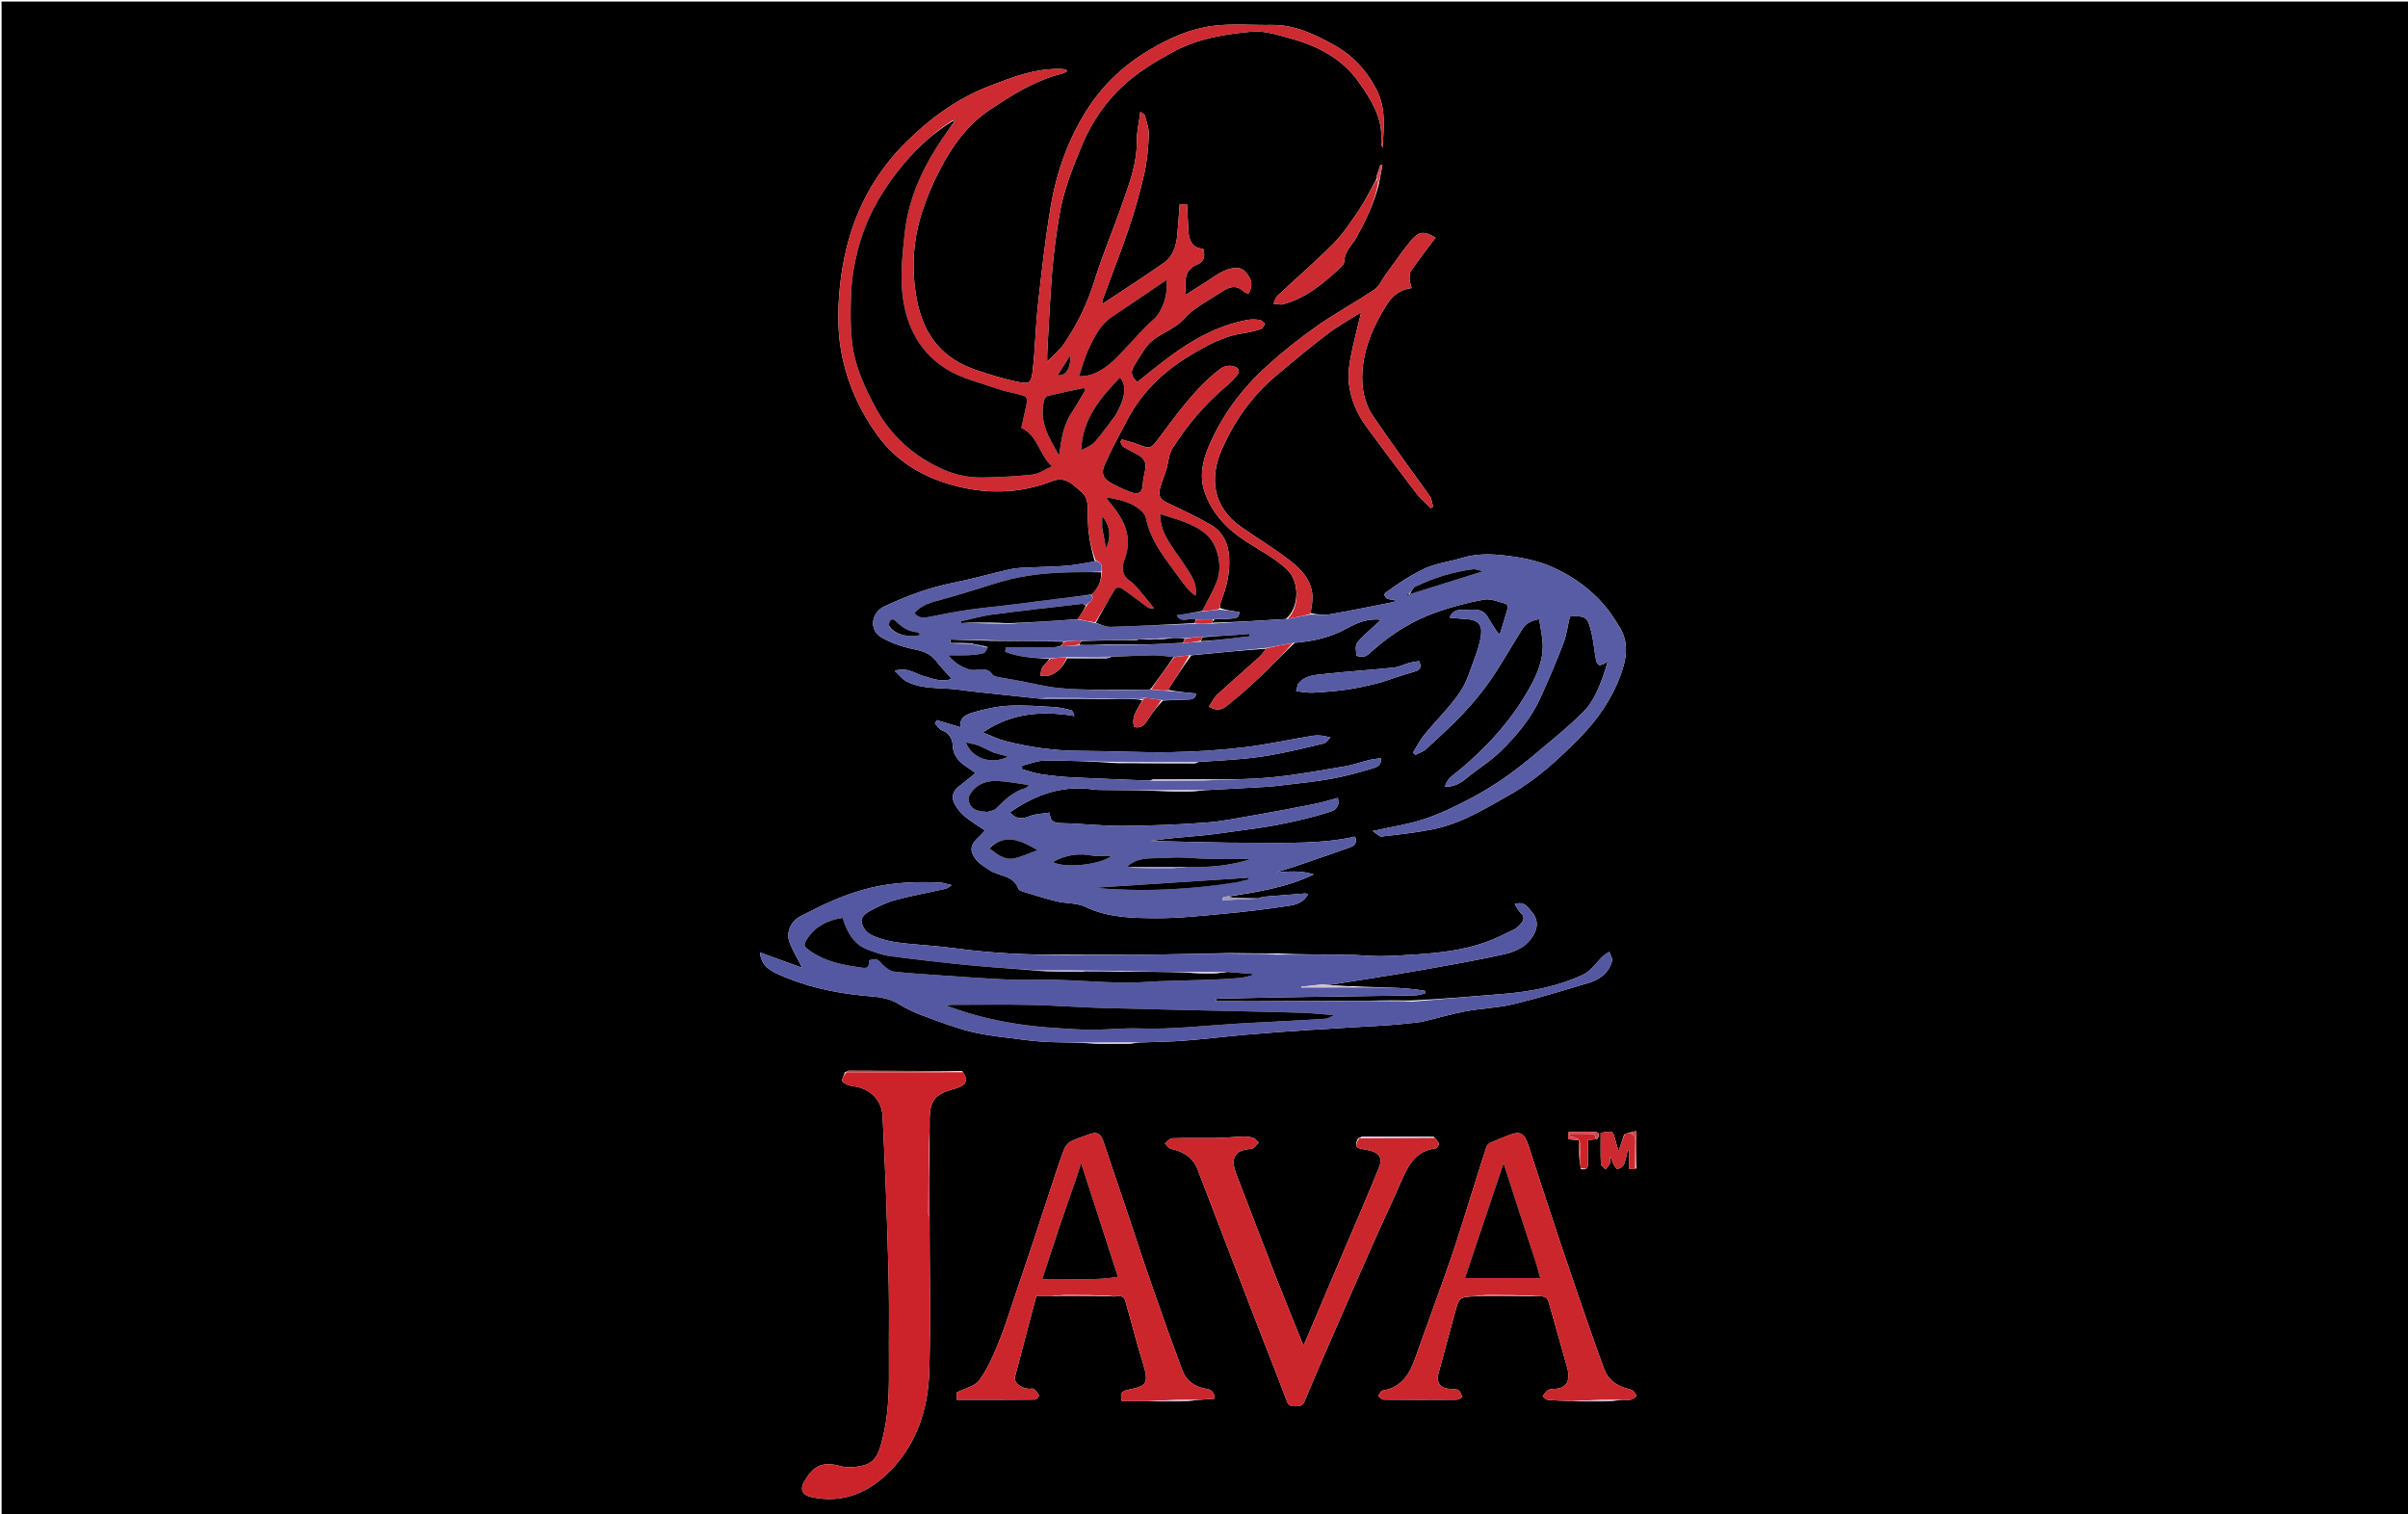<svg version="1.1" id="Layer_1" xmlns="http://www.w3.org/2000/svg" xmlns:xlink="http://www.w3.org/1999/xlink" x="0px" y="0px"
	 width="100%" viewBox="0 0 1536 966" enable-background="new 0 0 1536 966" xml:space="preserve">
<path fill="#000000" opacity="1" stroke="none" 
	d="
M954,967 
	C636,967 318.5,967 1,967 
	C1,645 1,323 1,1 
	C513,1 1025,1 1537,1 
	C1537,323 1537,645 1537,967 
	C1342.833,967 1148.667,967 954,967 
M1008.386,745.719 
	C1012.082,746.718 1013.124,744.938 1013.03,741.55 
	C1012.898,736.784 1012.997,732.011 1012.997,727.242 
	C1015.125,727.06 1016.61,726.933 1018.774,726.606 
	C1021.114,723.516 1019.934,722.093 1016.47,722.033 
	C1011.513,721.947 1006.554,722.012 1001.596,722.049 
	C1001.142,722.052 1000.69,722.321 1000.267,722.456 
	C1000.267,723.951 1000.267,725.347 1000.267,726.801 
	C1002.595,726.99 1004.654,727.157 1007.017,727.348 
	C1007.017,729.474 1006.924,731.273 1007.036,733.059 
	C1007.286,737.066 1007.638,741.067 1008.386,745.719 
M774.96,395.068 
	C789.941,394.693 790.146,394.631 790.582,390.416 
	C786.401,389.835 782.221,389.254 778.04,387.884 
	C778.307,386.454 778.357,384.94 778.876,383.608 
	C782.362,374.666 784.586,365.545 784.054,355.823 
	C783.559,346.778 780.087,339.258 772.252,334.74 
	C763.444,329.661 754.208,325.292 744.988,320.978 
	C740.148,318.714 738.517,316.447 740.016,311.212 
	C741.156,307.234 742.771,303.395 743.975,299.434 
	C745.338,294.946 745.489,289.764 747.889,285.975 
	C757.34,271.054 768.728,257.672 782.287,246.22 
	C784.757,244.134 787.093,241.807 789.104,239.284 
	C790.792,237.166 790.746,235.127 787.547,233.955 
	C782.173,231.984 778.564,235.005 774.942,238.058 
	C760.77,250.004 750.094,264.988 739.103,279.667 
	C734.224,286.183 733.667,286.508 726.025,283.539 
	C722.64,282.225 719.065,281.401 715.577,280.354 
	C715.289,280.806 715.001,281.258 714.713,281.71 
	C715.259,282.785 715.527,284.288 716.401,284.854 
	C719.118,286.611 722.063,288.016 724.922,289.552 
	C730.493,292.547 731.658,295.374 730.145,301.602 
	C729.569,303.973 729.131,306.421 729.012,308.853 
	C728.757,314.065 726.468,315.885 721.426,314.064 
	C717.498,312.645 713.697,310.81 709.975,308.895 
	C703.766,305.701 701.963,302.315 704.778,295.974 
	C709.066,286.312 714.219,277.026 719.15,267.657 
	C728.26,250.351 741.905,237.148 758.368,227.184 
	C769.025,220.733 780.069,214.45 792.855,212.601 
	C796.711,212.043 800.545,211.105 804.255,209.921 
	C805.393,209.558 806.087,207.799 806.984,206.68 
	C805.862,205.781 804.829,204.289 803.6,204.105 
	C800.994,203.715 798.21,203.597 795.633,204.083 
	C776.787,207.637 760.538,216.769 745.386,228.07 
	C738.6,233.13 732.063,238.524 725.411,243.769 
	C722.171,240.904 720.831,237.716 723.007,233.954 
	C725.333,229.933 727.855,226.014 730.478,222.178 
	C736.584,213.249 747.989,211.416 755.193,203.347 
	C761.085,196.748 769.583,192.382 777.201,187.452 
	C782.295,184.155 787.762,180.177 793.743,186.3 
	C794.241,186.81 795.208,186.863 796.285,187.245 
	C798.464,183.828 798.936,180.448 796.994,177.039 
	C795.013,173.56 792.641,170.533 787.863,170.931 
	C780.826,171.518 775.585,175.727 770.023,179.357 
	C765.741,182.153 761.402,184.863 756.402,188.048 
	C755.668,179.347 755.113,172.202 763.835,168.625 
	C768.067,166.889 768.918,163.43 767.477,158.719 
	C760.543,158.285 758.34,153.427 758.024,147.081 
	C757.748,141.53 757.477,135.977 757.199,130.336 
	C755.125,130.336 753.745,130.336 752.479,130.336 
	C751.952,137.228 751.565,143.812 750.916,150.371 
	C750.253,157.078 748.142,163.598 742.59,167.53 
	C729.668,176.68 716.282,185.175 703.17,193.879 
	C703.17,193.45 702.905,192.409 703.209,191.576 
	C708.793,176.31 714.769,161.179 719.976,145.788 
	C723.828,134.402 727.179,122.793 729.843,111.076 
	C731.687,102.966 732.4,94.523 732.788,86.19 
	C732.979,82.11 731.39,77.914 730.347,73.837 
	C730.123,72.962 728.783,72.371 727.431,71.189 
	C726.523,78.219 725.04,84.235 725.115,90.232 
	C725.287,104.016 720.548,116.559 716.17,129.171 
	C710.354,145.928 703.342,162.294 698.092,179.215 
	C693.586,193.739 687.111,207.078 678.623,219.496 
	C675.995,223.342 672.157,226.361 667.99,230.672 
	C667.99,227.7 667.923,226.367 668,225.043 
	C668.99,207.888 669.703,190.711 671.107,173.59 
	C672.084,161.668 673.676,149.769 675.605,137.959 
	C678.188,122.141 684.05,107.299 690.178,92.562 
	C696.415,77.561 705.584,64.346 717.466,53.674 
	C726.428,45.624 737.103,39.203 747.731,33.357 
	C760.825,26.156 775.38,22.782 790.222,21.066 
	C795.129,20.499 800.159,19.765 805.011,20.27 
	C810.632,20.856 816.156,22.585 821.658,24.062 
	C839.52,28.855 855.598,36.687 866.646,52.245 
	C874.739,63.643 882.203,75.404 881.029,90.388 
	C880.923,91.739 881.593,93.151 881.902,94.534 
	C882.562,81.984 884.312,69.667 878.277,57.688 
	C871.822,44.873 862.427,34.98 850.356,28.398 
	C838.336,21.845 825.686,15.674 811.228,15.905 
	C798.701,16.104 786.021,14.929 773.681,16.499 
	C759.424,18.314 746.174,24.183 733.667,31.568 
	C717.557,41.081 704.147,53.415 694.002,69.058 
	C681.525,88.3 673.942,109.645 670.176,132.106 
	C666.711,152.773 664.404,173.651 662.093,194.492 
	C660.588,208.071 660.357,221.792 658.845,235.371 
	C657.906,243.803 657.29,245.153 650.129,243.778 
	C640.784,241.984 631.611,239.055 622.563,236.019 
	C613.014,232.816 604.318,227.686 597.759,219.992 
	C590.68,211.688 586.797,201.816 584.767,190.917 
	C581.249,172.029 582.297,153.512 588.09,135.394 
	C591.09,126.01 595.073,116.826 599.626,108.079 
	C607.401,93.143 617.076,79.521 631.418,69.98 
	C645.84,60.386 660.449,51.133 677.585,46.938 
	C678.792,46.643 679.859,45.774 680.992,45.172 
	C679.492,44.165 678.381,44.06 677.267,44.014 
	C660.781,43.336 645.59,49.327 630.846,55.02 
	C610.788,62.764 593.298,75.493 577.987,90.664 
	C562.459,106.05 551.026,124.228 543.873,145.002 
	C539.548,157.563 537.037,170.372 535.68,183.659 
	C534.097,199.147 534.28,214.664 537.635,229.457 
	C541.537,246.667 548.995,262.886 559.613,277.54 
	C571.241,293.588 587.051,303.311 605.354,308.784 
	C627.245,315.329 649.498,315.403 671.087,306.907 
	C677.135,304.527 681.329,306.518 685.479,310.095 
	C688.152,312.399 691.447,314.703 692.706,317.736 
	C694.147,321.207 693.941,325.487 693.924,329.413 
	C693.881,339.178 695.576,348.583 698.339,358.159 
	C692.489,359.094 686.668,360.37 680.781,360.881 
	C673.047,361.552 665.257,361.567 657.496,361.972 
	C653.224,362.195 648.858,362.158 644.719,363.074 
	C632.416,365.798 620.289,369.356 607.938,371.806 
	C592.611,374.848 578.211,380.29 564.134,386.823 
	C556,390.598 553.666,401.916 562.738,406.901 
	C568.586,410.114 575.14,412.52 581.671,413.867 
	C587.639,415.097 592.976,416.338 596.915,421.418 
	C600.027,425.433 603.579,429.106 607.059,433.071 
	C601.046,435.404 595.055,433.024 589.086,431.287 
	C583.566,429.68 578.665,425.34 570.703,427.968 
	C573.607,430.64 575.495,433.221 578.038,434.568 
	C588.431,440.071 600.12,438.404 611.232,439.95 
	C620.969,441.305 630.769,442.212 640.545,443.287 
	C648.696,444.183 656.853,445.036 665.942,445.987 
	C679.611,445.94 693.28,445.893 707.876,445.986 
	C712.265,445.94 716.655,445.894 721.921,445.964 
	C724.281,446.061 726.641,446.158 728.625,446.823 
	C725.921,452.186 721.288,456.989 723.467,463.775 
	C728.923,465.031 730.748,461.157 733.042,457.743 
	C735.505,454.078 738.247,450.6 741.728,446.947 
	C746.611,446.72 751.492,446.368 756.377,446.311 
	C759.385,446.276 762.259,446.464 763.128,442.428 
	C756.787,441.839 750.917,441.293 745.067,440.061 
	C749.723,432.793 754.38,425.524 759.924,418.073 
	C775.931,416.482 791.939,414.891 807.615,413.854 
	C806.174,415.628 804.933,417.623 803.257,419.137 
	C794.356,427.176 785.246,434.985 776.446,443.131 
	C774.241,445.172 772.911,448.159 771.134,450.779 
	C775.767,453.401 779.035,453.101 782.135,450.522 
	C785.779,447.491 789.557,444.615 793.106,441.479 
	C797.983,437.169 802.815,432.796 807.457,428.237 
	C813.426,422.375 819.188,416.301 825.884,410.092 
	C837.489,409.121 848.586,406.676 858.987,400.954 
	C865.399,397.426 872.306,394.36 880.917,395.337 
	C879.707,396.472 879.019,397.115 878.334,397.761 
	C874.079,401.766 869.41,405.438 865.776,409.945 
	C864.338,411.728 864.936,415.4 865.272,418.131 
	C865.33,418.603 868.996,419.353 870.508,418.751 
	C872.682,417.885 874.487,415.984 876.317,414.374 
	C888.286,403.84 901.706,395.592 916.722,390.376 
	C926.478,386.987 936.574,384.285 946.731,382.481 
	C951.007,381.722 955.858,383.984 960.388,385.108 
	C961.071,385.277 962.034,386.905 961.848,387.574 
	C960.229,393.391 958.378,399.143 956.595,404.915 
	C952.979,400.808 950.966,396.784 948.568,393.003 
	C945.748,388.558 941.174,388.713 936.61,388.996 
	C932.242,389.266 927.212,387.73 924.669,394.001 
	C928.616,394.358 932.164,394.782 935.724,394.979 
	C942.154,395.334 945.45,398.184 944.778,404.446 
	C944.233,409.524 942.63,414.588 940.826,419.407 
	C937.96,427.06 935.64,435.268 931.085,441.855 
	C924.384,451.547 915.782,459.907 908.279,469.072 
	C905.542,472.415 903.633,476.437 901.347,480.149 
	C901.845,480.632 902.344,481.116 902.843,481.6 
	C905.161,480.361 907.859,479.534 909.732,477.811 
	C917.864,470.331 926.079,462.893 933.636,454.85 
	C939.929,448.153 945.856,440.982 951.031,433.398 
	C958.175,422.93 964.379,411.825 971.156,401.1 
	C973.482,397.419 977.233,395.806 981.793,394.974 
	C982.586,400.052 983.534,404.547 983.949,409.091 
	C984.982,420.386 980.358,430.591 975.182,439.75 
	C963.773,459.939 948.181,476.936 930.31,491.782 
	C927.024,494.512 922.873,496.65 921.734,501.91 
	C927.431,501.959 931.384,499.821 935.233,496.624 
	C942.432,490.645 950.609,485.729 957.247,479.216 
	C967.491,469.165 976.775,458.09 982.752,444.806 
	C987.852,433.47 992.793,422.042 997.224,410.432 
	C999.323,404.934 1000.065,398.918 1001.388,393.281 
	C1011.158,392.771 1012.488,393.36 1014.801,402.115 
	C1016.41,408.205 1016.884,414.591 1018.021,420.816 
	C1018.246,422.05 1018.923,423.557 1019.884,424.181 
	C1020.549,424.613 1022.121,423.887 1023.172,423.418 
	C1024.067,423.019 1024.795,422.247 1025.598,421.64 
	C1023.668,428.732 1021.356,435.476 1018.303,441.867 
	C1016.294,446.076 1013.743,450.29 1010.507,453.592 
	C1004.449,459.773 997.859,465.462 991.23,471.048 
	C982.058,478.777 972.938,486.625 963.247,493.667 
	C955.038,499.633 946.315,505.031 937.332,509.754 
	C927.919,514.703 918.182,519.324 908.112,522.655 
	C898.137,525.955 887.571,527.468 875.575,530.141 
	C878.086,531.744 879.81,533.797 881.279,533.629 
	C892.271,532.37 903.317,531.187 914.147,528.997 
	C932.195,525.347 947.806,515.632 963.486,506.743 
	C980.142,497.301 994.332,484.17 1007.721,470.584 
	C1018.908,459.231 1028.032,446.029 1033.656,430.863 
	C1037.473,420.569 1039.348,410.066 1033.033,399.962 
	C1029.934,395.003 1026.783,389.974 1022.951,385.594 
	C1014.362,375.778 1004.058,368.303 992.119,362.661 
	C983.627,358.648 974.844,356.476 965.814,355.156 
	C954.94,353.568 943.978,352.51 933.083,355.803 
	C926.317,357.848 919.222,358.87 912.566,361.187 
	C907.383,362.99 902.515,365.855 897.754,368.666 
	C893.05,371.443 888.639,374.721 884.146,377.846 
	C883.611,378.218 882.918,379.216 883.078,379.57 
	C883.504,380.507 884.205,381.642 885.076,381.981 
	C886.438,382.511 888.031,382.451 889.526,382.641 
	C889.527,383.077 889.529,383.514 889.53,383.95 
	C875.936,386.609 862.373,389.447 848.729,391.818 
	C844.542,392.546 840.133,391.995 835.983,391.174 
	C836.321,388.92 836.724,386.673 836.987,384.41 
	C838.445,371.859 830.89,363.828 822.163,357.102 
	C812.383,349.563 801.722,343.179 791.599,336.072 
	C773.477,323.349 771.346,304.757 779.485,286.416 
	C787.377,268.631 798.432,252.792 813.442,240.11 
	C824.319,230.919 835.268,221.787 846.59,213.16 
	C853.433,207.946 861.05,203.748 868.252,199.137 
	C865.858,209.265 863.312,218.745 861.468,228.36 
	C860.456,233.634 859.847,239.222 860.435,244.516 
	C861.565,254.695 865.581,264.031 871.665,272.299 
	C882.071,286.439 892.574,300.511 903.257,314.442 
	C906.009,318.03 909.583,320.987 912.78,324.233 
	C913.222,323.869 913.664,323.504 914.106,323.139 
	C913.495,321.001 913.377,318.526 912.187,316.784 
	C907.129,309.38 901.701,302.23 896.505,294.919 
	C889.611,285.217 882.698,275.525 875.995,265.691 
	C870.031,256.942 868.343,247.013 869.056,236.648 
	C869.923,224.052 874.225,212.431 880.33,201.56 
	C884.829,193.549 889.184,184.967 900.43,183.766 
	C899.888,181.504 899.185,179.805 899.15,178.092 
	C899.111,176.242 899.127,173.977 900.105,172.589 
	C905.139,165.45 910.49,158.535 915.726,151.547 
	C907.999,147.193 905.06,147.343 899.584,154.011 
	C894.032,160.771 889.124,168.061 883.941,175.124 
	C881.55,178.382 879.829,182.622 876.678,184.744 
	C864.634,192.857 851.769,199.773 839.908,208.126 
	C828.675,216.037 817.831,224.658 807.686,233.92 
	C792.044,248.199 779.49,264.983 771.106,284.622 
	C767.068,294.083 764.946,303.783 768.424,313.93 
	C773.201,327.873 783.017,337.758 795.01,345.509 
	C803.719,351.137 812.919,355.815 820.689,363.021 
	C829.548,371.238 828.645,387.964 820.142,394.899 
	C804.428,395.881 788.713,396.863 773.032,397.26 
	C773.378,396.585 773.723,395.911 774.96,395.068 
M1035.993,723.777 
	C1034.824,727.288 1033.656,730.8 1032.471,734.361 
	C1028.033,720.758 1031.089,721.168 1021.017,722.653 
	C1021.017,729.22 1020.863,735.853 1021.157,742.465 
	C1021.211,743.671 1023.09,744.796 1024.127,745.959 
	C1025.088,744.726 1026.401,743.621 1026.908,742.223 
	C1027.385,740.909 1027.01,739.286 1027.01,737.799 
	C1028.028,739.18 1028.306,740.785 1029.004,742.178 
	C1029.694,743.553 1030.995,745.851 1031.701,745.736 
	C1033.241,745.486 1035.26,744.256 1035.848,742.894 
	C1037.079,740.041 1037.512,736.844 1038.273,733.788 
	C1038.585,733.835 1038.897,733.881 1039.208,733.927 
	C1039.208,737.868 1039.208,741.808 1039.208,745.82 
	C1040.76,745.82 1041.913,745.82 1043.797,745.418 
	C1043.797,737.705 1043.797,729.992 1043.797,721.581 
	C1040.969,722.113 1038.558,722.567 1035.993,723.777 
M877.781,114.683 
	C874.156,121.17 870.935,127.929 866.804,134.076 
	C861.768,141.569 856.651,149.224 850.347,155.6 
	C839.059,167.015 826.812,177.478 815.096,188.478 
	C813.73,189.761 813.189,191.923 812.265,193.678 
	C814.369,193.844 816.632,194.6 818.552,194.082 
	C832.057,190.437 842.671,181.991 852.742,172.785 
	C854.657,171.035 857.487,168.789 857.511,166.744 
	C857.587,160.087 862.581,156.327 865.323,151.304 
	C871.237,140.467 876.615,129.452 879.703,116.788 
	C880.402,112.956 881.102,109.124 881.802,105.292 
	C881.4,105.22 880.998,105.148 880.596,105.076 
	C879.734,107.575 878.845,110.066 878.037,112.583 
	C877.9,113.01 878.112,113.55 877.781,114.683 
M914.574,725.141 
	C899.532,725.095 884.489,725.033 869.447,725.041 
	C868.598,725.042 867.75,725.621 866.209,726.249 
	C864.008,730.867 864.633,732.309 869.098,733.039 
	C870.704,733.301 872.302,733.631 873.887,734.001 
	C879.782,735.375 881.942,738.909 879.787,744.363 
	C876.331,753.111 872.632,761.763 868.967,770.426 
	C864.499,780.989 859.95,791.517 855.457,802.069 
	C851.285,811.866 847.145,821.678 842.982,831.479 
	C839.293,840.164 835.59,848.842 831.476,858.504 
	C825.2,842.903 819.241,828.451 813.562,813.89 
	C805.168,792.364 797.008,770.746 788.677,749.195 
	C784.759,739.059 787.058,733.568 798.283,732.868 
	C799.917,732.766 801.405,730.324 802.961,728.965 
	C801.803,727.919 800.807,726.423 799.448,725.934 
	C797.506,725.234 795.289,724.984 793.204,725.047 
	C787.597,725.217 782.002,725.85 776.396,725.943 
	C766.86,726.099 757.315,725.827 747.786,726.132 
	C746.176,726.183 744.629,728.224 743.053,729.345 
	C744.352,730.575 745.482,732.58 746.978,732.906 
	C755.033,734.659 761.2,738.486 764.151,746.561 
	C765.709,750.824 767.378,755.047 769.004,759.285 
	C777.749,782.084 786.489,804.885 795.245,827.68 
	C798.465,836.061 801.718,844.429 804.969,852.798 
	C810.27,866.443 815.669,880.051 820.819,893.753 
	C821.929,896.709 823.679,897.19 826.427,897.079 
	C828.987,896.975 830.922,896.951 832.159,893.924 
	C836.953,882.182 842.044,870.559 847.112,858.93 
	C856.373,837.675 865.628,816.417 875.016,795.218 
	C881.417,780.765 888.187,766.474 894.513,751.989 
	C898.728,742.337 903.842,734.044 915.589,732.633 
	C916.507,732.523 918.017,730.432 917.826,729.581 
	C917.518,728.206 916.025,727.097 914.574,725.141 
M709.001,826.997 
	C712.03,827.714 716.386,824.949 717.812,829.883 
	C721.646,843.15 724.961,856.574 729.075,869.75 
	C733.472,883.833 730.437,884.118 719.224,886.673 
	C715.008,887.634 714.442,889.137 715.606,893.815 
	C721.283,893.815 727.156,893.815 733.958,893.954 
	C740.447,893.974 746.939,894.092 753.426,893.975 
	C756.956,893.911 760.479,893.449 764.889,893.032 
	C768.215,892.774 771.54,892.516 774.773,892.265 
	C774.669,887.685 772.399,886.487 769.258,885.936 
	C762.257,884.706 756.747,881.037 754.245,874.334 
	C747.591,856.503 741.181,838.577 734.938,820.598 
	C729.016,803.546 723.444,786.374 717.69,769.264 
	C713.184,755.865 708.571,742.502 704.135,729.08 
	C702.041,722.747 699.796,721.583 693.647,724.034 
	C690.166,725.421 686.482,726.383 683.177,728.093 
	C681.446,728.988 679.788,730.859 679.046,732.677 
	C676.785,738.209 674.905,743.902 673.024,749.581 
	C668.633,762.832 664.369,776.124 659.978,789.374 
	C655.787,802.016 651.538,814.639 647.243,827.247 
	C643.849,837.21 640.762,847.307 636.764,857.026 
	C633.406,865.192 629.807,873.549 624.604,880.551 
	C621.714,884.439 615.321,885.725 610.208,888.338 
	C610.208,889.285 610.208,890.894 610.208,892.973 
	C627.041,892.973 643.661,893.017 660.279,892.852 
	C661.171,892.843 662.968,890.63 662.764,890.211 
	C661.99,888.619 660.744,887.101 659.313,886.047 
	C658.557,885.491 657.039,886.073 655.89,885.932 
	C650.532,885.276 646.555,881.782 647.499,878.109 
	C651.9,860.995 656.51,843.934 661.048,826.843 
	C665.023,826.843 668.016,826.843 671.942,826.966 
	C684.004,826.935 696.066,826.903 709.001,826.997 
M1034.896,893.033 
	C1036.729,893.022 1038.637,893.323 1040.369,892.901 
	C1041.689,892.578 1042.786,891.339 1043.982,890.508 
	C1043.142,889.329 1042.55,887.694 1041.407,887.073 
	C1039.44,886.005 1037.096,885.658 1034.97,884.851 
	C1029.469,882.761 1025.399,879.076 1023.32,873.519 
	C1020.474,865.912 1017.733,858.263 1015.081,850.586 
	C1008.61,831.852 1002.106,813.128 995.819,794.332 
	C988.756,773.216 981.847,752.047 975.014,730.855 
	C972.461,722.937 969.872,721.346 962.537,724.147 
	C958.576,725.66 954.639,727.251 950.777,728.998 
	C949.742,729.466 948.576,730.484 948.233,731.506 
	C945.706,739.03 943.379,746.621 940.979,754.188 
	C935.831,770.425 930.981,786.764 925.451,802.87 
	C918.219,823.933 910.31,844.762 902.97,865.789 
	C899.287,876.336 894.231,885.058 881.962,887.065 
	C880.817,887.253 879.986,889.363 879.01,890.58 
	C880.227,891.385 881.437,892.877 882.662,892.89 
	C898.153,893.049 913.646,893.035 929.138,892.923 
	C930.367,892.914 931.588,891.855 932.813,891.284 
	C932.029,889.791 931.597,887.781 930.367,886.947 
	C929.042,886.048 926.974,886.052 925.222,886.01 
	C918.961,885.86 915.95,882.105 917.56,876.134 
	C920.993,863.404 924.525,850.701 927.934,837.965 
	C930.771,827.367 930.719,827.353 941.859,826.977 
	C953.94,826.94 966.021,826.903 978.958,826.995 
	C982.384,827.214 986.462,825.686 987.897,830.818 
	C991.786,844.727 995.878,858.58 999.698,872.508 
	C1002.27,881.886 998.395,886.038 990.68,886.014 
	C989.436,886.01 987.965,886.378 987.002,887.107 
	C985.8,888.016 985.015,889.476 984.05,890.699 
	C985.125,891.509 986.146,892.925 987.283,893.026 
	C992.514,893.49 997.778,893.587 1003.958,893.954 
	C1010.448,893.974 1016.94,894.092 1023.427,893.976 
	C1026.958,893.912 1030.481,893.45 1034.896,893.033 
M592.954,775.036 
	C592.918,759.364 592.881,743.693 592.982,727.091 
	C592.992,722.464 592.972,717.837 593.019,713.211 
	C593.126,702.692 596.487,698.236 606.39,695.287 
	C608.706,694.597 611.128,694.028 613.227,692.894 
	C616.852,690.937 617.122,687.723 613.769,683.279 
	C589.609,683.191 565.448,683.096 541.287,683.056 
	C540.769,683.055 540.249,683.675 538.97,684.041 
	C538.337,686.041 536.595,689.073 537.299,689.83 
	C538.853,691.502 541.568,692.638 543.936,692.915 
	C555.03,694.213 562.54,701.683 562.999,712.254 
	C563.632,726.799 564.452,741.338 564.969,755.887 
	C565.748,777.76 566.514,799.636 566.941,821.517 
	C567.25,837.342 566.9,853.178 567.029,869.008 
	C567.163,885.374 567.051,901.699 562.968,917.704 
	C561.128,924.918 559.368,932.6 551.027,934.765 
	C546.252,936.004 540.623,936.537 535.987,935.23 
	C523.813,931.798 518.282,935.979 512.886,945.387 
	C510.15,950.158 511.866,953.768 517.291,954.974 
	C537.85,959.544 554.742,951.966 568.484,937.644 
	C585.087,920.341 592.044,898.256 592.759,874.928 
	C593.768,841.97 592.902,808.954 592.954,775.036 
M802.975,573.088 
	C798.488,573.042 793.997,573.091 789.515,572.912 
	C787.044,572.813 784.588,572.33 782.983,572.018 
	C801.708,569.04 820.481,566.246 837.957,557.847 
	C829.976,555.154 821.978,555.927 813.966,556.586 
	C817.674,555.185 821.436,554.272 825.087,553.035 
	C837.123,548.958 849.143,544.831 861.113,540.566 
	C863.863,539.586 865.964,537.756 864.389,533.694 
	C842.981,538.531 821.208,537.585 799.533,537.641 
	C777.647,537.698 755.759,536.901 733.873,536.479 
	C744.691,534.749 755.497,534.037 766.275,533.028 
	C773.301,532.37 780.298,531.361 787.287,530.367 
	C796.839,529.008 806.439,527.857 815.893,525.985 
	C826.216,523.941 836.536,521.617 846.551,518.447 
	C849.464,517.525 855.221,516.487 853.37,509.036 
	C848.222,510.375 843.354,511.893 838.38,512.885 
	C825.774,515.4 813.143,517.813 800.478,520.011 
	C789.854,521.855 779.219,524.044 768.497,524.822 
	C751.001,526.091 733.432,526.775 715.89,526.868 
	C703.035,526.937 690.178,525.407 677.311,525.126 
	C672.726,525.025 669.646,524.339 669.627,518.362 
	C664.97,519.135 660.574,519.152 656.782,520.673 
	C651.884,522.637 648.007,522.69 644.248,518.248 
	C658.599,508.163 673.968,502.019 691.652,503.02 
	C694.937,503.206 698.205,503.911 701.484,503.941 
	C715.644,504.071 729.806,504.039 744.389,504.828 
	C748.815,504.885 753.245,505.082 757.666,504.958 
	C761.454,504.852 765.232,504.38 769.92,504.031 
	C782.623,503.346 795.329,502.704 808.028,501.95 
	C811.802,501.727 815.565,501.256 819.319,500.787 
	C829.196,499.555 839.139,498.667 848.915,496.874 
	C857.834,495.239 866.646,492.855 875.332,490.228 
	C877.633,489.532 881.512,488.583 880.699,483.662 
	C878.065,484.069 875.647,484.267 873.322,484.84 
	C868.22,486.097 863.235,487.966 858.076,488.835 
	C842.778,491.412 827.482,494.263 812.065,495.798 
	C797.119,497.287 782.023,497.278 766.563,497.179 
	C756.515,497.115 746.467,497.028 736.419,497.029 
	C735.586,497.029 734.753,497.629 732.992,497.956 
	C716.84,497.302 700.682,496.762 684.539,495.941 
	C677.685,495.592 670.826,494.894 664.038,493.888 
	C659.94,493.281 655.974,491.778 651.949,490.677 
	C651.957,489.928 651.964,489.179 651.972,488.43 
	C656.735,487.31 661.492,485.277 666.264,485.238 
	C681.492,485.115 696.725,485.733 712.374,486.831 
	C728.923,486.89 745.473,486.96 762.022,486.968 
	C762.692,486.969 763.362,486.381 764.962,486.03 
	C774.509,485.371 784.075,484.904 793.598,483.99 
	C800.61,483.317 807.621,482.342 814.533,480.992 
	C824.549,479.036 834.508,476.747 844.409,474.273 
	C846.027,473.869 847.225,471.781 848.617,470.472 
	C844.325,469.274 840.823,468.816 837.481,469.353 
	C822.672,471.734 807.985,475.04 793.109,476.787 
	C777.727,478.594 762.188,479.611 746.701,479.845 
	C727.296,480.138 707.873,479.05 688.457,478.995 
	C672.499,478.95 656.889,476.675 641.495,472.809 
	C636.822,471.636 632.414,469.407 626.882,467.275 
	C645.543,454.53 664.881,453.415 685.3,456.755 
	C684.727,454.829 684.15,453.288 683.241,453.058 
	C679.625,452.142 675.928,451.259 672.222,451.048 
	C662.641,450.505 653.007,449.699 643.458,450.201 
	C635.96,450.595 628.402,452.255 621.171,454.378 
	C616.979,455.608 611.663,457.29 612.73,463.95 
	C607.391,462.348 602.474,460.872 597.556,459.396 
	C597.158,460.106 596.761,460.815 596.363,461.524 
	C597.883,463.059 599.141,465.324 600.976,465.985 
	C605.593,467.648 607.549,471.49 607.709,475.374 
	C608.019,482.856 612.551,486.652 618.039,490.141 
	C619.368,490.986 620.601,491.982 622.263,493.189 
	C618.412,496.297 614.79,499.235 611.152,502.153 
	C607.281,505.258 606.895,509.241 609.123,513.206 
	C610.722,516.053 612.93,518.771 615.446,520.842 
	C619.381,524.081 623.805,526.724 628.293,529.806 
	C626.725,531.476 625.585,532.892 624.244,534.083 
	C619.277,538.493 618.201,542.11 621.974,547.575 
	C624.133,550.701 627.885,552.839 631.171,555.049 
	C637.243,559.134 646.555,558.147 649.665,567.037 
	C650.01,568.024 652.016,568.625 653.364,569.033 
	C660.242,571.116 667.095,573.338 674.077,575.002 
	C680.092,576.436 686.881,575.911 692.256,578.487 
	C706.575,585.349 721.805,585.65 736.902,585.754 
	C751.383,585.854 765.903,584.278 780.36,582.936 
	C794.057,581.665 807.737,580.023 821.335,577.956 
	C826.148,577.225 831.558,576.185 834.343,570.268 
	C833.31,570.13 832.708,569.943 832.124,569.987 
	C823.257,570.659 814.391,571.343 805.532,572.097 
	C804.961,572.146 804.44,572.787 802.975,573.088 
M707.027,609.028 
	C697.707,609.068 688.387,609.107 678.133,608.99 
	C655.303,609.213 632.565,608.091 609.913,605.037 
	C599.506,603.634 588.995,603.005 578.539,601.952 
	C570.89,601.181 563.369,599.974 556.261,596.682 
	C552.021,594.718 549.876,591.118 549.455,587.174 
	C549.264,585.386 552.232,582.524 554.413,581.365 
	C559.715,578.548 565.209,575.756 570.963,574.201 
	C581.529,571.343 592.345,569.416 603.034,567 
	C604.176,566.742 605.166,565.809 607.106,564.675 
	C603.72,563.894 601.669,563.092 599.584,562.993 
	C584.83,562.29 570.07,562.87 555.707,566.272 
	C539.568,570.096 524.566,577.15 509.96,584.925 
	C504.462,587.851 501.381,594.897 503.516,600.812 
	C505.401,606.036 508.416,610.853 511.711,617.395 
	C502.327,613.99 493.926,610.943 484.723,607.604 
	C485.483,615.432 490.513,618.794 495.792,621.22 
	C513.062,629.158 531.362,633.205 550.251,635.122 
	C557.963,635.905 565.919,635.902 573.012,640.351 
	C577.946,643.446 583.373,645.926 588.849,647.952 
	C599.11,651.746 609.393,655.728 619.991,658.293 
	C630.359,660.802 641.113,661.774 651.732,663.164 
	C658.08,663.995 664.482,664.602 670.877,664.827 
	C679.91,665.145 688.958,665.016 698.411,665.842 
	C705.147,665.895 711.884,666.035 718.619,665.954 
	C721.098,665.924 723.572,665.372 726.976,665.051 
	C736.419,664.688 745.885,664.624 755.299,663.891 
	C768.597,662.856 781.846,661.199 795.136,660.045 
	C808.452,658.888 821.788,657.922 835.126,657.052 
	C852.117,655.943 869.121,655.039 886.116,653.989 
	C890.064,653.745 894.002,653.308 897.936,652.889 
	C901.207,652.54 904.529,652.359 907.72,651.629 
	C916.743,649.565 925.633,646.852 934.718,645.154 
	C944.882,643.255 955.394,642.993 965.408,640.58 
	C981.605,636.677 997.558,631.734 1013.532,626.955 
	C1020.621,624.835 1026.235,620.514 1028.29,613.05 
	C1028.747,611.391 1027.17,609.172 1026.53,607.211 
	C1025.21,608.118 1023.756,608.879 1022.595,609.958 
	C1018.31,613.939 1014.793,619.457 1009.775,621.808 
	C993.935,629.227 976.864,632.559 959.437,634 
	C939.967,635.61 920.503,637.304 900.573,638.229 
	C891.72,638.195 882.868,638.16 873.208,638.359 
	C846.943,638.493 820.677,638.627 794.412,638.756 
	C793.504,638.76 792.596,638.691 791.687,638.69 
	C786.375,638.683 781.062,638.687 775.75,638.687 
	C775.717,638.228 775.684,637.769 775.652,637.31 
	C776.389,637.221 777.126,637.066 777.865,637.051 
	C795.137,636.701 812.409,636.311 829.682,636.041 
	C853.953,635.661 878.226,635.403 902.496,634.994 
	C904.673,634.958 906.838,634.197 909.009,633.773 
	C909,633.214 908.99,632.655 908.981,632.096 
	C894.116,629.442 879.003,630.119 863.529,629.168 
	C861.032,629.112 858.531,629.128 856.039,628.983 
	C851.698,628.731 847.363,628.38 843.927,628.029 
	C846.089,628.018 848.296,628.285 850.407,627.952 
	C868.832,625.042 887.271,622.199 905.645,618.99 
	C923.522,615.869 941.415,612.73 959.129,608.819 
	C967.494,606.972 975.371,603.177 979.204,594.415 
	C981.198,589.858 980.263,585.405 977.24,581.973 
	C974.781,579.182 972.686,574.543 966.252,576.761 
	C967.61,578.864 968.427,580.992 969.95,582.299 
	C972.717,584.673 972.141,586.896 970.242,589.126 
	C968.977,590.611 967.482,592.125 965.766,592.962 
	C959.9,595.823 954.03,598.774 947.907,600.991 
	C933.269,606.294 917.903,607.889 902.491,608.942 
	C894.904,609.46 887.295,609.914 879.695,609.934 
	C872.904,609.953 866.113,609.116 859.318,609.044 
	C844.583,608.887 829.846,608.977 814.625,608.235 
	C804.767,608.203 794.909,608.171 784.117,607.997 
	C768.54,608.322 752.963,608.7 737.385,608.952 
	C727.576,609.111 717.764,609.083 707.027,609.028 
M827.936,436.495 
	C827.58,437.827 827.223,439.159 826.75,440.926 
	C830.695,441.312 834.123,442.068 837.501,441.89 
	C844.712,441.511 851.936,440.917 859.082,439.901 
	C865.483,438.99 871.83,437.578 878.116,436.04 
	C882.455,434.979 886.642,433.303 890.911,431.945 
	C894.769,430.718 898.632,429.502 902.519,428.369 
	C905.866,427.394 906.96,425.503 905.146,421.719 
	C902.991,422.126 900.776,422.398 898.646,422.98 
	C895.375,423.872 892.222,425.555 888.916,425.894 
	C873.893,427.434 858.807,428.38 843.803,430.062 
	C838.268,430.682 832.199,430.828 827.936,436.495 
z"/>
<path fill="#CD2A31" opacity="1" stroke="none" 
	d="
M698.948,357.716 
	C695.576,348.583 693.881,339.178 693.924,329.413 
	C693.941,325.487 694.147,321.207 692.706,317.736 
	C691.447,314.703 688.152,312.399 685.479,310.095 
	C681.329,306.518 677.135,304.527 671.087,306.907 
	C649.498,315.403 627.245,315.329 605.354,308.784 
	C587.051,303.311 571.241,293.588 559.613,277.54 
	C548.995,262.886 541.537,246.667 537.635,229.457 
	C534.28,214.664 534.097,199.147 535.68,183.659 
	C537.037,170.372 539.548,157.563 543.873,145.002 
	C551.026,124.228 562.459,106.05 577.987,90.664 
	C593.298,75.493 610.788,62.764 630.846,55.02 
	C645.59,49.327 660.781,43.336 677.267,44.014 
	C678.381,44.06 679.492,44.165 680.992,45.172 
	C679.859,45.774 678.792,46.643 677.585,46.938 
	C660.449,51.133 645.84,60.386 631.418,69.98 
	C617.076,79.521 607.401,93.143 599.626,108.079 
	C595.073,116.826 591.09,126.01 588.09,135.394 
	C582.297,153.512 581.249,172.029 584.767,190.917 
	C586.797,201.816 590.68,211.688 597.759,219.992 
	C604.318,227.686 613.014,232.816 622.563,236.019 
	C631.611,239.055 640.784,241.984 650.129,243.778 
	C657.29,245.153 657.906,243.803 658.845,235.371 
	C660.357,221.792 660.588,208.071 662.093,194.492 
	C664.404,173.651 666.711,152.773 670.176,132.106 
	C673.942,109.645 681.525,88.3 694.002,69.058 
	C704.147,53.415 717.557,41.081 733.667,31.568 
	C746.174,24.183 759.424,18.314 773.681,16.499 
	C786.021,14.929 798.701,16.104 811.228,15.905 
	C825.686,15.674 838.336,21.845 850.356,28.398 
	C862.427,34.98 871.822,44.873 878.277,57.688 
	C884.312,69.667 882.562,81.984 881.902,94.534 
	C881.593,93.151 880.923,91.739 881.029,90.388 
	C882.203,75.404 874.739,63.643 866.646,52.245 
	C855.598,36.687 839.52,28.855 821.658,24.062 
	C816.156,22.585 810.632,20.856 805.011,20.27 
	C800.159,19.765 795.129,20.499 790.222,21.066 
	C775.38,22.782 760.825,26.156 747.731,33.357 
	C737.103,39.203 726.428,45.624 717.466,53.674 
	C705.584,64.346 696.415,77.561 690.178,92.562 
	C684.05,107.299 678.188,122.141 675.605,137.959 
	C673.676,149.769 672.084,161.668 671.107,173.59 
	C669.703,190.711 668.99,207.888 668,225.043 
	C667.923,226.367 667.99,227.7 667.99,230.672 
	C672.157,226.361 675.995,223.342 678.623,219.496 
	C687.111,207.078 693.586,193.739 698.092,179.215 
	C703.342,162.294 710.354,145.928 716.17,129.171 
	C720.548,116.559 725.287,104.016 725.115,90.232 
	C725.04,84.235 726.523,78.219 727.431,71.189 
	C728.783,72.371 730.123,72.962 730.347,73.837 
	C731.39,77.914 732.979,82.11 732.788,86.19 
	C732.4,94.523 731.687,102.966 729.843,111.076 
	C727.179,122.793 723.828,134.402 719.976,145.788 
	C714.769,161.179 708.793,176.31 703.209,191.576 
	C702.905,192.409 703.17,193.45 703.17,193.879 
	C716.282,185.175 729.668,176.68 742.59,167.53 
	C748.142,163.598 750.253,157.078 750.916,150.371 
	C751.565,143.812 751.952,137.228 752.479,130.336 
	C753.745,130.336 755.125,130.336 757.199,130.336 
	C757.477,135.977 757.748,141.53 758.024,147.081 
	C758.34,153.427 760.543,158.285 767.477,158.719 
	C768.918,163.43 768.067,166.889 763.835,168.625 
	C755.113,172.202 755.668,179.347 756.402,188.048 
	C761.402,184.863 765.741,182.153 770.023,179.357 
	C775.585,175.727 780.826,171.518 787.863,170.931 
	C792.641,170.533 795.013,173.56 796.994,177.039 
	C798.936,180.448 798.464,183.828 796.285,187.245 
	C795.208,186.863 794.241,186.81 793.743,186.3 
	C787.762,180.177 782.295,184.155 777.201,187.452 
	C769.583,192.382 761.085,196.748 755.193,203.347 
	C747.989,211.416 736.584,213.249 730.478,222.178 
	C727.855,226.014 725.333,229.933 723.007,233.954 
	C720.831,237.716 722.171,240.904 725.411,243.769 
	C732.063,238.524 738.6,233.13 745.386,228.07 
	C760.538,216.769 776.787,207.637 795.633,204.083 
	C798.21,203.597 800.994,203.715 803.6,204.105 
	C804.829,204.289 805.862,205.781 806.984,206.68 
	C806.087,207.799 805.393,209.558 804.255,209.921 
	C800.545,211.105 796.711,212.043 792.855,212.601 
	C780.069,214.45 769.025,220.733 758.368,227.184 
	C741.905,237.148 728.26,250.351 719.15,267.657 
	C714.219,277.026 709.066,286.312 704.778,295.974 
	C701.963,302.315 703.766,305.701 709.975,308.895 
	C713.697,310.81 717.498,312.645 721.426,314.064 
	C726.468,315.885 728.757,314.065 729.012,308.853 
	C729.131,306.421 729.569,303.973 730.145,301.602 
	C731.658,295.374 730.493,292.547 724.922,289.552 
	C722.063,288.016 719.118,286.611 716.401,284.854 
	C715.527,284.288 715.259,282.785 714.713,281.71 
	C715.001,281.258 715.289,280.806 715.577,280.354 
	C719.065,281.401 722.64,282.225 726.025,283.539 
	C733.667,286.508 734.224,286.183 739.103,279.667 
	C750.094,264.988 760.77,250.004 774.942,238.058 
	C778.564,235.005 782.173,231.984 787.547,233.955 
	C790.746,235.127 790.792,237.166 789.104,239.284 
	C787.093,241.807 784.757,244.134 782.287,246.22 
	C768.728,257.672 757.34,271.054 747.889,285.975 
	C745.489,289.764 745.338,294.946 743.975,299.434 
	C742.771,303.395 741.156,307.234 740.016,311.212 
	C738.517,316.447 740.148,318.714 744.988,320.978 
	C754.208,325.292 763.444,329.661 772.252,334.74 
	C780.087,339.258 783.559,346.778 784.054,355.823 
	C784.586,365.545 782.362,374.666 778.876,383.608 
	C778.357,384.94 778.307,386.454 777.668,388.492 
	C773.755,389.42 770.214,389.74 766.861,389.742 
	C770.044,383.494 773.448,377.728 775.927,371.588 
	C778.767,364.556 778.284,357.359 775.605,350.123 
	C772.107,340.674 764.285,336.543 755.858,333.127 
	C750.993,331.155 745.873,329.812 740.064,327.924 
	C740.128,335.797 742.806,341.183 745.968,346.265 
	C749.408,351.796 753.481,356.932 756.947,362.447 
	C760.068,367.412 763.892,372.285 762.591,380.083 
	C760.552,378.372 759.117,377.451 758.05,376.212 
	C756.128,373.979 754.373,371.595 752.643,369.207 
	C743.841,357.054 733.875,345.556 730.863,330.146 
	C730.601,328.807 729.56,327.461 728.548,326.452 
	C722.392,320.319 714.389,318.834 705.78,317.241 
	C706.323,318.298 706.465,318.776 706.761,319.123 
	C716.117,330.076 723.18,341.458 717.301,356.906 
	C715.534,361.548 715.215,366.85 720.829,370.681 
	C724.416,373.128 727.028,377.039 729.959,380.397 
	C732.137,382.892 734.125,385.553 736.197,388.14 
	C734.197,388.415 732.843,387.985 731.752,387.193 
	C726.33,383.257 721.043,379.13 715.535,375.321 
	C714.608,374.681 711.969,374.741 711.573,375.379 
	C707.193,382.445 703.099,389.689 698.589,397.048 
	C694.535,396.512 690.819,395.813 687.391,394.933 
	C689.436,392.054 691.192,389.356 693.176,386.365 
	C694.33,383.901 698.633,383.046 696.173,379.24 
	C700.442,375.33 702.587,370.755 702.913,364.866 
	C703.017,361.387 702.98,358.348 698.948,357.716 
M607.267,77.066 
	C593.585,85.699 582.444,96.861 572.432,109.602 
	C560.563,124.708 551.814,141.16 547.129,159.663 
	C545.011,168.029 543.445,176.694 543.023,185.292 
	C542.458,196.777 542.269,208.452 543.707,219.819 
	C545.495,233.945 551.507,246.922 558.201,259.504 
	C567.51,276.999 581.356,289.764 598.98,298.304 
	C607.748,302.553 617.335,304.858 627.196,304.607 
	C637.72,304.338 648.274,303.913 658.721,302.73 
	C662.667,302.284 666.35,299.528 671.057,297.419 
	C662.65,290.118 662.304,278.066 651.493,272.978 
	C652.5,268.353 653.54,263.596 654.571,258.838 
	C655.132,256.252 656.048,253.353 652.477,252.307 
	C647.01,250.705 641.311,249.819 635.955,247.933 
	C624.88,244.035 612.897,241.35 603.216,235.152 
	C584.425,223.121 576.323,203.865 575.212,182.097 
	C574.652,171.128 575.897,160.002 577.064,149.025 
	C579.184,129.085 586.729,110.992 597.344,94.139 
	C600.896,88.498 604.865,83.12 609.042,77.275 
	C609.162,76.93 609.282,76.585 609.402,76.24 
	C608.927,76.482 608.452,76.725 607.267,77.066 
M709.546,202.081 
	C701.648,207.019 697.929,215.12 694.221,223.041 
	C691.802,228.206 690.401,233.848 688.264,240.098 
	C691.034,239.831 692.511,239.861 693.901,239.527 
	C704.245,237.044 711,229.572 717.886,222.244 
	C723.842,215.905 729.57,209.281 736.077,203.552 
	C741.09,199.138 745.335,188.165 744,178.605 
	C732.315,186.513 721.189,194.043 709.546,202.081 
M684.872,261.379 
	C687.365,257.191 689.857,253.003 692.349,248.814 
	C692.002,248.374 691.655,247.934 691.309,247.493 
	C683.547,249.163 675.767,250.758 668.047,252.607 
	C667.183,252.814 666.316,254.366 666.034,255.447 
	C662.519,268.892 669.281,279.584 675.557,290.568 
	C676.97,280.445 678.255,270.45 684.872,261.379 
M711.978,264.403 
	C717.99,253.84 718.885,245.48 714.286,240.94 
	C701.738,253.897 690.46,267.466 689.643,287.091 
	C693.02,285.652 696.416,284.141 698.641,281.603 
	C703.251,276.344 707.238,270.539 711.978,264.403 
M703.032,337.319 
	C703.798,341.162 704.565,345.005 705.489,349.64 
	C709.037,342.707 708.054,335.061 703.03,329.256 
	C703.03,332.02 703.03,334.228 703.032,337.319 
M680.033,230.565 
	C678.293,233.424 676.552,236.284 674.687,239.349 
	C679.896,239.995 682.94,235.111 682.868,226.505 
	C681.875,228.029 681.213,229.043 680.033,230.565 
z"/>
<path fill="#5458A2" opacity="1" stroke="none" 
	d="
M901.036,638.962 
	C920.503,637.304 939.967,635.61 959.437,634 
	C976.864,632.559 993.935,629.227 1009.775,621.808 
	C1014.793,619.457 1018.31,613.939 1022.595,609.958 
	C1023.756,608.879 1025.21,608.118 1026.53,607.211 
	C1027.17,609.172 1028.747,611.391 1028.29,613.05 
	C1026.235,620.514 1020.621,624.835 1013.532,626.955 
	C997.558,631.734 981.605,636.677 965.408,640.58 
	C955.394,642.993 944.882,643.255 934.718,645.154 
	C925.633,646.852 916.743,649.565 907.72,651.629 
	C904.529,652.359 901.207,652.54 897.936,652.889 
	C894.002,653.308 890.064,653.745 886.116,653.989 
	C869.121,655.039 852.117,655.943 835.126,657.052 
	C821.788,657.922 808.452,658.888 795.136,660.045 
	C781.846,661.199 768.597,662.856 755.299,663.891 
	C745.885,664.624 736.419,664.688 726.041,665.031 
	C716.071,665.033 707.036,665.056 698,665.079 
	C688.958,665.016 679.91,665.145 670.877,664.827 
	C664.482,664.602 658.08,663.995 651.732,663.164 
	C641.113,661.774 630.359,660.802 619.991,658.293 
	C609.393,655.728 599.11,651.746 588.849,647.952 
	C583.373,645.926 577.946,643.446 573.012,640.351 
	C565.919,635.902 557.963,635.905 550.251,635.122 
	C531.362,633.205 513.062,629.158 495.792,621.22 
	C490.513,618.794 485.483,615.432 484.723,607.604 
	C493.926,610.943 502.327,613.99 511.711,617.395 
	C508.416,610.853 505.401,606.036 503.516,600.812 
	C501.381,594.897 504.462,587.851 509.96,584.925 
	C524.566,577.15 539.568,570.096 555.707,566.272 
	C570.07,562.87 584.83,562.29 599.584,562.993 
	C601.669,563.092 603.72,563.894 607.106,564.675 
	C605.166,565.809 604.176,566.742 603.034,567 
	C592.345,569.416 581.529,571.343 570.963,574.201 
	C565.209,575.756 559.715,578.548 554.413,581.365 
	C552.232,582.524 549.264,585.386 549.455,587.174 
	C549.876,591.118 552.021,594.718 556.261,596.682 
	C563.369,599.974 570.89,601.181 578.539,601.952 
	C588.995,603.005 599.506,603.634 609.913,605.037 
	C632.565,608.091 655.303,609.213 678.94,609.292 
	C689.149,609.442 698.551,609.29 707.953,609.138 
	C717.764,609.083 727.576,609.111 737.385,608.952 
	C752.963,608.7 768.54,608.322 784.922,608.296 
	C795.522,608.719 805.316,608.843 815.11,608.966 
	C829.846,608.977 844.583,608.887 859.318,609.044 
	C866.113,609.116 872.904,609.953 879.695,609.934 
	C887.295,609.914 894.904,609.46 902.491,608.942 
	C917.903,607.889 933.269,606.294 947.907,600.991 
	C954.03,598.774 959.9,595.823 965.766,592.962 
	C967.482,592.125 968.977,590.611 970.242,589.126 
	C972.141,586.896 972.717,584.673 969.95,582.299 
	C968.427,580.992 967.61,578.864 966.252,576.761 
	C972.686,574.543 974.781,579.182 977.24,581.973 
	C980.263,585.405 981.198,589.858 979.204,594.415 
	C975.371,603.177 967.494,606.972 959.129,608.819 
	C941.415,612.73 923.522,615.869 905.645,618.99 
	C887.271,622.199 868.832,625.042 850.407,627.952 
	C848.296,628.285 846.089,628.018 843.059,628.045 
	C838.144,628.533 834.096,629.004 830.048,629.475 
	C830.052,629.62 830.055,629.765 830.059,629.91 
	C841.358,629.91 852.657,629.91 863.957,629.91 
	C879.003,630.119 894.116,629.442 908.981,632.096 
	C908.99,632.655 909,633.214 909.009,633.773 
	C906.838,634.197 904.673,634.958 902.496,634.994 
	C878.226,635.403 853.953,635.661 829.682,636.041 
	C812.409,636.311 795.137,636.701 777.865,637.051 
	C777.126,637.066 776.389,637.221 775.652,637.31 
	C775.684,637.769 775.717,638.228 775.75,638.687 
	C781.062,638.687 786.375,638.683 791.687,638.69 
	C792.596,638.691 793.504,638.76 794.412,638.756 
	C820.677,638.627 846.943,638.493 873.921,638.522 
	C883.435,638.778 892.235,638.87 901.036,638.962 
M689.941,619.104 
	C681.269,619.086 672.597,619.069 662.999,619.032 
	C648.691,618.021 634.356,617.295 620.083,615.929 
	C602.611,614.257 585.168,612.225 567.763,609.959 
	C562.968,609.335 558.26,607.576 553.677,605.89 
	C544.244,602.42 540.232,594.341 537.5,585.531 
	C528.268,586.952 520.656,590.567 515.409,598.148 
	C512.1,602.93 512.399,603.67 517.259,606.989 
	C526.436,613.257 536.896,615.491 547.638,616.968 
	C551.059,617.439 554.853,618.873 554.228,612.815 
	C554.213,612.664 557.933,611.387 559.268,612.011 
	C561.258,612.941 562.534,615.281 564.374,616.679 
	C566.1,617.99 568.083,619.569 570.092,619.795 
	C578.76,620.768 587.473,621.366 596.179,621.955 
	C611.966,623.022 627.749,624.215 643.554,624.91 
	C653.572,625.351 663.633,624.739 673.662,625.044 
	C687.856,625.476 702.033,626.564 716.228,626.888 
	C724.141,627.068 732.075,626.202 740.003,625.929 
	C750.731,625.56 761.464,625.369 772.191,624.982 
	C778.458,624.755 784.73,624.442 790.973,623.871 
	C793.768,623.616 796.496,622.633 799.254,621.981 
	C799.194,621.767 799.134,621.554 799.074,621.341 
	C793.738,620.911 788.402,620.482 782.125,619.949 
	C773.729,619.984 765.333,620.02 756.057,620.047 
	C742.679,619.979 729.301,619.911 715.266,619.359 
	C707.13,619.294 698.994,619.229 689.941,619.104 
M677.525,656.114 
	C683.986,656.405 690.449,656.982 696.906,656.922 
	C706.997,656.828 717.104,655.736 727.169,656.082 
	C747.618,656.786 767.859,654.305 788.184,653.067 
	C797.459,652.503 806.744,652.086 816.023,651.583 
	C825.976,651.045 835.931,650.545 845.874,649.863 
	C847.243,649.769 848.546,648.718 850.947,647.624 
	C843.364,647.027 837.167,646.307 830.953,646.098 
	C816.353,645.605 801.744,645.35 787.139,645.01 
	C758.765,644.349 730.388,643.806 702.019,642.993 
	C687.301,642.572 672.602,641.38 657.884,641.076 
	C641.229,640.732 624.561,640.985 607.899,641.007 
	C606.355,641.009 604.812,641.217 603.269,641.329 
	C627.06,650.457 651.611,654.691 677.525,656.114 
z"/>
<path fill="#585CA4" opacity="1" stroke="none" 
	d="
M687.104,395.113 
	C690.819,395.813 694.535,396.512 698.656,397.464 
	C702.245,398.478 705.447,399.968 708.606,399.88 
	C726.355,399.387 744.094,398.513 762.174,397.999 
	C766.007,398.101 769.503,397.973 772.999,397.845 
	C788.713,396.863 804.428,395.881 820.974,394.849 
	C826.479,393.876 831.152,392.953 835.825,392.03 
	C840.133,391.995 844.542,392.546 848.729,391.818 
	C862.373,389.447 875.936,386.609 889.53,383.95 
	C889.529,383.514 889.527,383.077 889.526,382.641 
	C888.031,382.451 886.438,382.511 885.076,381.981 
	C884.205,381.642 883.504,380.507 883.078,379.57 
	C882.918,379.216 883.611,378.218 884.146,377.846 
	C888.639,374.721 893.05,371.443 897.754,368.666 
	C902.515,365.855 907.383,362.99 912.566,361.187 
	C919.222,358.87 926.317,357.848 933.083,355.803 
	C943.978,352.51 954.94,353.568 965.814,355.156 
	C974.844,356.476 983.627,358.648 992.119,362.661 
	C1004.058,368.303 1014.362,375.778 1022.951,385.594 
	C1026.783,389.974 1029.934,395.003 1033.033,399.962 
	C1039.348,410.066 1037.473,420.569 1033.656,430.863 
	C1028.032,446.029 1018.908,459.231 1007.721,470.584 
	C994.332,484.17 980.142,497.301 963.486,506.743 
	C947.806,515.632 932.195,525.347 914.147,528.997 
	C903.317,531.187 892.271,532.37 881.279,533.629 
	C879.81,533.797 878.086,531.744 875.575,530.141 
	C887.571,527.468 898.137,525.955 908.112,522.655 
	C918.182,519.324 927.919,514.703 937.332,509.754 
	C946.315,505.031 955.038,499.633 963.247,493.667 
	C972.938,486.625 982.058,478.777 991.23,471.048 
	C997.859,465.462 1004.449,459.773 1010.507,453.592 
	C1013.743,450.29 1016.294,446.076 1018.303,441.867 
	C1021.356,435.476 1023.668,428.732 1025.598,421.64 
	C1024.795,422.247 1024.067,423.019 1023.172,423.418 
	C1022.121,423.887 1020.549,424.613 1019.884,424.181 
	C1018.923,423.557 1018.246,422.05 1018.021,420.816 
	C1016.884,414.591 1016.41,408.205 1014.801,402.115 
	C1012.488,393.36 1011.158,392.771 1001.388,393.281 
	C1000.065,398.918 999.323,404.934 997.224,410.432 
	C992.793,422.042 987.852,433.47 982.752,444.806 
	C976.775,458.09 967.491,469.165 957.247,479.216 
	C950.609,485.729 942.432,490.645 935.233,496.624 
	C931.384,499.821 927.431,501.959 921.734,501.91 
	C922.873,496.65 927.024,494.512 930.31,491.782 
	C948.181,476.936 963.773,459.939 975.182,439.75 
	C980.358,430.591 984.982,420.386 983.949,409.091 
	C983.534,404.547 982.586,400.052 981.793,394.974 
	C977.233,395.806 973.482,397.419 971.156,401.1 
	C964.379,411.825 958.175,422.93 951.031,433.398 
	C945.856,440.982 939.929,448.153 933.636,454.85 
	C926.079,462.893 917.864,470.331 909.732,477.811 
	C907.859,479.534 905.161,480.361 902.843,481.6 
	C902.344,481.116 901.845,480.632 901.347,480.149 
	C903.633,476.437 905.542,472.415 908.279,469.072 
	C915.782,459.907 924.384,451.547 931.085,441.855 
	C935.64,435.268 937.96,427.06 940.826,419.407 
	C942.63,414.588 944.233,409.524 944.778,404.446 
	C945.45,398.184 942.154,395.334 935.724,394.979 
	C932.164,394.782 928.616,394.358 924.669,394.001 
	C927.212,387.73 932.242,389.266 936.61,388.996 
	C941.174,388.713 945.748,388.558 948.568,393.003 
	C950.966,396.784 952.979,400.808 956.595,404.915 
	C958.378,399.143 960.229,393.391 961.848,387.574 
	C962.034,386.905 961.071,385.277 960.388,385.108 
	C955.858,383.984 951.007,381.722 946.731,382.481 
	C936.574,384.285 926.478,386.987 916.722,390.376 
	C901.706,395.592 888.286,403.84 876.317,414.374 
	C874.487,415.984 872.682,417.885 870.508,418.751 
	C868.996,419.353 865.33,418.603 865.272,418.131 
	C864.936,415.4 864.338,411.728 865.776,409.945 
	C869.41,405.438 874.079,401.766 878.334,397.761 
	C879.019,397.115 879.707,396.472 880.917,395.337 
	C872.306,394.36 865.399,397.426 858.987,400.954 
	C848.586,406.676 837.489,409.121 825.045,410.133 
	C818.786,411.216 813.366,412.258 807.946,413.301 
	C791.939,414.891 775.931,416.482 759.048,418.049 
	C755.102,418.432 752.032,418.839 748.622,419.151 
	C743.992,418.698 739.697,417.999 735.412,418.052 
	C726.659,418.16 717.911,418.672 708.686,418.95 
	C698.915,418.996 689.621,419.111 679.861,419.171 
	C676.22,419.441 673.044,419.766 669.447,420.051 
	C659.552,419.608 650.039,419.391 641.218,415.819 
	C641.321,414.875 641.424,413.931 641.527,412.987 
	C651.572,412.987 661.618,413.036 671.663,412.941 
	C673.397,412.925 675.126,412.3 677.13,412.272 
	C680.951,412.24 684.5,411.892 688.487,411.702 
	C694.284,411.612 699.642,411.365 705.311,411.397 
	C715.054,411.51 724.484,411.343 734.383,411.095 
	C741.429,410.691 748.008,410.369 754.869,410.241 
	C758.724,409.961 762.295,409.487 766.101,409.34 
	C776.617,408.404 786.897,407.142 797.178,405.88 
	C797.136,405.39 797.094,404.9 797.052,404.411 
	C787.043,405.102 777.034,405.794 766.763,406.177 
	C762.99,406.337 759.479,406.805 755.584,407.164 
	C752.855,407.041 750.51,407.029 747.69,406.947 
	C740.502,407.198 733.79,407.518 726.884,407.927 
	C726.69,408.016 726.264,408.002 725.853,407.916 
	C724.888,407.889 724.334,407.949 723.379,408.028 
	C711.929,408.346 700.879,408.646 689.571,408.646 
	C685.866,408.637 682.421,408.926 678.515,409.134 
	C663.02,408.974 647.985,408.897 632.807,408.467 
	C624.096,408.049 615.53,407.985 606.8,407.985 
	C606.636,408.049 606.285,408.032 606.03,408.152 
	C605.912,408.839 606.05,409.406 606.42,409.989 
	C606.651,410.005 607.085,410.17 607.429,410.377 
	C612.211,410.703 616.649,410.822 621.059,410.963 
	C621.031,410.985 620.991,410.926 621.252,411.204 
	C624.364,411.977 627.215,412.47 630.326,413.166 
	C629.448,414.547 628.487,416.416 627.135,416.764 
	C623.989,417.572 620.663,417.828 617.395,417.974 
	C613.22,418.16 609.031,418.019 604.848,418.019 
	C607.336,420.962 609.825,423.114 612.653,424.631 
	C615.187,425.99 618.113,427.486 620.834,427.428 
	C625.28,427.333 629.732,425.442 633.077,430.276 
	C633.776,431.287 635.632,431.699 637.036,431.983 
	C641.328,432.852 645.667,433.482 649.973,434.282 
	C658.26,435.822 666.481,437.921 674.834,438.848 
	C683.847,439.847 692.979,439.769 702.404,440.377 
	C712.489,440.44 722.23,440.287 732.297,440.053 
	C733.059,439.884 733.495,439.796 734.295,439.918 
	C738.12,440.335 741.583,440.542 745.046,440.748 
	C750.917,441.293 756.787,441.839 763.128,442.428 
	C762.259,446.464 759.385,446.276 756.377,446.311 
	C751.492,446.368 746.611,446.72 741.209,446.629 
	C737.267,445.927 733.843,445.543 729.953,445.124 
	C726.672,445.341 723.858,445.595 721.044,445.848 
	C716.655,445.894 712.265,445.94 707.069,445.695 
	C693.266,445.285 680.269,445.151 667.272,445.084 
	C666.519,445.08 665.762,445.62 665.007,445.907 
	C656.853,445.036 648.696,444.183 640.545,443.287 
	C630.769,442.212 620.969,441.305 611.232,439.95 
	C600.12,438.404 588.431,440.071 578.038,434.568 
	C575.495,433.221 573.607,430.64 570.703,427.968 
	C578.665,425.34 583.566,429.68 589.086,431.287 
	C595.055,433.024 601.046,435.404 607.059,433.071 
	C603.579,429.106 600.027,425.433 596.915,421.418 
	C592.976,416.338 587.639,415.097 581.671,413.867 
	C575.14,412.52 568.586,410.114 562.738,406.901 
	C553.666,401.916 556,390.598 564.134,386.823 
	C578.211,380.29 592.611,374.848 607.938,371.806 
	C620.289,369.356 632.416,365.798 644.719,363.074 
	C648.858,362.158 653.224,362.195 657.496,361.972 
	C665.257,361.567 673.047,361.552 680.781,360.881 
	C686.668,360.37 692.489,359.094 698.644,357.938 
	C702.98,358.348 703.017,361.387 702.552,364.669 
	C697.415,364.93 692.736,364.994 688.057,365.018 
	C670.736,365.109 653.582,366.451 636.898,371.56 
	C623.681,375.606 610.531,379.919 597.168,383.413 
	C591.661,384.854 586.979,386.876 583.265,391.117 
	C585.742,394.079 588.42,394.427 592.8,393.511 
	C601.091,391.777 609.438,390.246 617.819,389.017 
	C626.585,387.73 635.423,386.936 644.22,385.856 
	C654.468,384.598 664.703,383.242 674.949,381.971 
	C681.953,381.103 688.965,380.306 695.974,379.478 
	C698.633,383.046 694.33,383.901 692.856,386.112 
	C691.557,385.828 690.764,385.151 690.06,385.233 
	C670.905,387.445 651.738,389.572 632.625,392.101 
	C626.035,392.973 619.582,394.879 613.067,396.312 
	C613.137,396.705 613.206,397.099 613.276,397.493 
	C614.908,397.383 616.54,397.273 618.512,397.364 
	C626.949,397.701 635.046,397.837 643.602,397.966 
	C658.408,397.01 672.756,396.061 687.104,395.113 
M899.792,378.863 
	C915.016,374.107 930.239,369.352 945.966,364.439 
	C943.499,363.918 941.41,362.909 939.486,363.161 
	C926.681,364.838 914.443,368.619 902.835,374.234 
	C901.172,375.038 900.314,377.504 898.86,378.568 
	C898.403,378.815 897.945,379.062 897.488,379.31 
	C897.596,379.497 897.704,379.684 897.812,379.871 
	C898.224,379.616 898.637,379.361 899.792,378.863 
M567.011,399.335 
	C569.933,404.393 578.889,407.064 587.04,405.092 
	C586.387,404.396 585.904,403.406 585.348,403.363 
	C579.645,402.931 575.341,400.183 571.343,396.2 
	C569.077,393.943 567.217,395.438 567.011,399.335 
z"/>
<path fill="#565BA4" opacity="1" stroke="none" 
	d="
M711.956,486.064 
	C696.725,485.733 681.492,485.115 666.264,485.238 
	C661.492,485.277 656.735,487.31 651.972,488.43 
	C651.964,489.179 651.957,489.928 651.949,490.677 
	C655.974,491.778 659.94,493.281 664.038,493.888 
	C670.826,494.894 677.685,495.592 684.539,495.941 
	C700.682,496.762 716.84,497.302 733.927,498.004 
	C745.572,498.011 756.283,497.969 766.993,497.926 
	C782.023,497.278 797.119,497.287 812.065,495.798 
	C827.482,494.263 842.778,491.412 858.076,488.835 
	C863.235,487.966 868.22,486.097 873.322,484.84 
	C875.647,484.267 878.065,484.069 880.699,483.662 
	C881.512,488.583 877.633,489.532 875.332,490.228 
	C866.646,492.855 857.834,495.239 848.915,496.874 
	C839.139,498.667 829.196,499.555 819.319,500.787 
	C815.565,501.256 811.802,501.727 808.028,501.95 
	C795.329,502.704 782.623,503.346 768.998,504.029 
	C760.039,504.039 752.003,504.053 743.967,504.066 
	C729.806,504.039 715.644,504.071 701.484,503.941 
	C698.205,503.911 694.937,503.206 691.652,503.02 
	C673.968,502.019 658.599,508.163 644.248,518.248 
	C648.007,522.69 651.884,522.637 656.782,520.673 
	C660.574,519.152 664.97,519.135 669.627,518.362 
	C669.646,524.339 672.726,525.025 677.311,525.126 
	C690.178,525.407 703.035,526.937 715.89,526.868 
	C733.432,526.775 751.001,526.091 768.497,524.822 
	C779.219,524.044 789.854,521.855 800.478,520.011 
	C813.143,517.813 825.774,515.4 838.38,512.885 
	C843.354,511.893 848.222,510.375 853.37,509.036 
	C855.221,516.487 849.464,517.525 846.551,518.447 
	C836.536,521.617 826.216,523.941 815.893,525.985 
	C806.439,527.857 796.839,529.008 787.287,530.367 
	C780.298,531.361 773.301,532.37 766.275,533.028 
	C755.497,534.037 744.691,534.749 733.873,536.479 
	C755.759,536.901 777.647,537.698 799.533,537.641 
	C821.208,537.585 842.981,538.531 864.389,533.694 
	C865.964,537.756 863.863,539.586 861.113,540.566 
	C849.143,544.831 837.123,548.958 825.087,553.035 
	C821.436,554.272 817.674,555.185 813.966,556.586 
	C821.978,555.927 829.976,555.154 837.957,557.847 
	C820.481,566.246 801.708,569.04 782.202,571.977 
	C780.841,572.217 780.261,572.499 779.681,572.782 
	C779.76,573.284 779.84,573.787 779.919,574.289 
	C787.912,573.91 795.904,573.531 803.896,573.152 
	C804.44,572.787 804.961,572.146 805.532,572.097 
	C814.391,571.343 823.257,570.659 832.124,569.987 
	C832.708,569.943 833.31,570.13 834.343,570.268 
	C831.558,576.185 826.148,577.225 821.335,577.956 
	C807.737,580.023 794.057,581.665 780.36,582.936 
	C765.903,584.278 751.383,585.854 736.902,585.754 
	C721.805,585.65 706.575,585.349 692.256,578.487 
	C686.881,575.911 680.092,576.436 674.077,575.002 
	C667.095,573.338 660.242,571.116 653.364,569.033 
	C652.016,568.625 650.01,568.024 649.665,567.037 
	C646.555,558.147 637.243,559.134 631.171,555.049 
	C627.885,552.839 624.133,550.701 621.974,547.575 
	C618.201,542.11 619.277,538.493 624.244,534.083 
	C625.585,532.892 626.725,531.476 628.293,529.806 
	C623.805,526.724 619.381,524.081 615.446,520.842 
	C612.93,518.771 610.722,516.053 609.123,513.206 
	C606.895,509.241 607.281,505.258 611.152,502.153 
	C614.79,499.235 618.412,496.297 622.263,493.189 
	C620.601,491.982 619.368,490.986 618.039,490.141 
	C612.551,486.652 608.019,482.856 607.709,475.374 
	C607.549,471.49 605.593,467.648 600.976,465.985 
	C599.141,465.324 597.883,463.059 596.363,461.524 
	C596.761,460.815 597.158,460.106 597.556,459.396 
	C602.474,460.872 607.391,462.348 612.73,463.95 
	C611.663,457.29 616.979,455.608 621.171,454.378 
	C628.402,452.255 635.96,450.595 643.458,450.201 
	C653.007,449.699 662.641,450.505 672.222,451.048 
	C675.928,451.259 679.625,452.142 683.241,453.058 
	C684.15,453.288 684.727,454.829 685.3,456.755 
	C664.881,453.415 645.543,454.53 626.882,467.275 
	C632.414,469.407 636.822,471.636 641.495,472.809 
	C656.889,476.675 672.499,478.95 688.457,478.995 
	C707.873,479.05 727.296,480.138 746.701,479.845 
	C762.188,479.611 777.727,478.594 793.109,476.787 
	C807.985,475.04 822.672,471.734 837.481,469.353 
	C840.823,468.816 844.325,469.274 848.617,470.472 
	C847.225,471.781 846.027,473.869 844.409,474.273 
	C834.508,476.747 824.549,479.036 814.533,480.992 
	C807.621,482.342 800.61,483.317 793.598,483.99 
	C784.075,484.904 774.509,485.371 764.027,486.02 
	C746.047,486.028 729.001,486.046 711.956,486.064 
M722.763,553.588 
	C729.899,553.736 737.035,554.008 744.171,553.981 
	C748.093,553.967 752.014,553.447 756.871,553.014 
	C770.527,553.51 784.003,552.474 798.149,547.964 
	C788.487,547.964 779.852,548.09 771.224,547.928 
	C762.477,547.764 753.658,546.458 745.012,547.23 
	C736.144,548.022 726.414,545.88 719.047,552.762 
	C719.8,552.862 720.936,553.013 722.763,553.588 
M630.289,517.968 
	C632.008,517.259 634.152,516.98 635.374,515.769 
	C640.87,510.321 646.293,504.889 654.093,502.778 
	C654.641,502.63 655.05,501.969 656.415,500.751 
	C648.768,499.779 642.022,498.348 635.251,498.217 
	C628.105,498.079 621.813,500.919 618.272,507.658 
	C617.581,508.972 617.864,511.248 618.507,512.729 
	C620.572,517.483 625.217,517.396 630.289,517.968 
M789.99,562.505 
	C792.135,562.042 794.281,561.579 796.426,561.116 
	C796.348,560.734 796.27,560.353 796.191,559.971 
	C763.313,562.099 730.434,564.228 697.556,566.357 
	C728.261,569.065 758.808,567.743 789.99,562.505 
M631.851,540.208 
	C631.645,540.599 631.212,541.297 631.266,541.337 
	C635.756,544.662 640.296,548.73 646.22,547.712 
	C651.269,546.844 656.05,544.42 661.83,542.372 
	C658.916,540.763 657.042,539.623 655.08,538.663 
	C647.334,534.875 639.712,533.62 631.851,540.208 
M696.973,545.94 
	C688.14,543.999 679.889,545.326 671.535,549.908 
	C679.285,554.208 702.625,551.512 708.928,546.01 
	C705.168,546.01 701.523,546.01 696.973,545.94 
M632.923,479.679 
	C629.869,478.267 626.876,476.693 623.739,475.498 
	C621.572,474.673 619.207,474.371 616.123,473.646 
	C620.031,484.023 632.661,487.993 642.973,482.698 
	C639.438,481.71 636.533,480.897 632.923,479.679 
z"/>
<path fill="#CC232A" opacity="1" stroke="none" 
	d="
M614.318,684.006 
	C617.122,687.723 616.852,690.937 613.227,692.894 
	C611.128,694.028 608.706,694.597 606.39,695.287 
	C596.487,698.236 593.126,702.692 593.019,713.211 
	C592.972,717.837 592.992,722.464 592.692,727.903 
	C592.304,743.854 592.198,758.993 592.14,774.133 
	C592.138,774.742 592.594,775.353 592.837,775.963 
	C592.902,808.954 593.768,841.97 592.759,874.928 
	C592.044,898.256 585.087,920.341 568.484,937.644 
	C554.742,951.966 537.85,959.544 517.291,954.974 
	C511.866,953.768 510.15,950.158 512.886,945.387 
	C518.282,935.979 523.813,931.798 535.987,935.23 
	C540.623,936.537 546.252,936.004 551.027,934.765 
	C559.368,932.6 561.128,924.918 562.968,917.704 
	C567.051,901.699 567.163,885.374 567.029,869.008 
	C566.9,853.178 567.25,837.342 566.941,821.517 
	C566.514,799.636 565.748,777.76 564.969,755.887 
	C564.452,741.338 563.632,726.799 562.999,712.254 
	C562.54,701.683 555.03,694.213 543.936,692.915 
	C541.568,692.638 538.853,691.502 537.299,689.83 
	C536.595,689.073 538.337,686.041 539.839,684.045 
	C565.245,684.035 589.782,684.021 614.318,684.006 
z"/>
<path fill="#CC262D" opacity="1" stroke="none" 
	d="
M1003.03,893.816 
	C997.778,893.587 992.514,893.49 987.283,893.026 
	C986.146,892.925 985.125,891.509 984.05,890.699 
	C985.015,889.476 985.8,888.016 987.002,887.107 
	C987.965,886.378 989.436,886.01 990.68,886.014 
	C998.395,886.038 1002.27,881.886 999.698,872.508 
	C995.878,858.58 991.786,844.727 987.897,830.818 
	C986.462,825.686 982.384,827.214 978.178,826.691 
	C968.314,826.26 959.229,826.051 950.144,826.05 
	C947.065,826.05 943.985,826.576 940.906,826.862 
	C930.719,827.353 930.771,827.367 927.934,837.965 
	C924.525,850.701 920.993,863.404 917.56,876.134 
	C915.95,882.105 918.961,885.86 925.222,886.01 
	C926.974,886.052 929.042,886.048 930.367,886.947 
	C931.597,887.781 932.029,889.791 932.813,891.284 
	C931.588,891.855 930.367,892.914 929.138,892.923 
	C913.646,893.035 898.153,893.049 882.662,892.89 
	C881.437,892.877 880.227,891.385 879.01,890.58 
	C879.986,889.363 880.817,887.253 881.962,887.065 
	C894.231,885.058 899.287,876.336 902.97,865.789 
	C910.31,844.762 918.219,823.933 925.451,802.87 
	C930.981,786.764 935.831,770.425 940.979,754.188 
	C943.379,746.621 945.706,739.03 948.233,731.506 
	C948.576,730.484 949.742,729.466 950.777,728.998 
	C954.639,727.251 958.576,725.66 962.537,724.147 
	C969.872,721.346 972.461,722.937 975.014,730.855 
	C981.847,752.047 988.756,773.216 995.819,794.332 
	C1002.106,813.128 1008.61,831.852 1015.081,850.586 
	C1017.733,858.263 1020.474,865.912 1023.32,873.519 
	C1025.399,879.076 1029.469,882.761 1034.97,884.851 
	C1037.096,885.658 1039.44,886.005 1041.407,887.073 
	C1042.55,887.694 1043.142,889.329 1043.982,890.508 
	C1042.786,891.339 1041.689,892.578 1040.369,892.901 
	C1038.637,893.323 1036.729,893.022 1033.987,893.03 
	C1029.267,893.017 1025.455,892.904 1021.649,893.019 
	C1015.44,893.206 1009.236,893.542 1003.03,893.816 
M979.42,805.037 
	C972.796,784.527 966.172,764.017 959.087,742.078 
	C950.609,767.294 942.541,791.288 934.455,815.339 
	C951.271,815.339 966.83,815.339 982.473,815.339 
	C981.482,811.717 980.663,808.724 979.42,805.037 
z"/>
<path fill="#CC262D" opacity="1" stroke="none" 
	d="
M733.03,893.815 
	C727.156,893.815 721.283,893.815 715.606,893.815 
	C714.442,889.137 715.008,887.634 719.224,886.673 
	C730.437,884.118 733.472,883.833 729.075,869.75 
	C724.961,856.574 721.646,843.15 717.812,829.883 
	C716.386,824.949 712.03,827.714 708.21,826.694 
	C698.687,826.263 689.954,826.044 681.222,826.051 
	C677.817,826.053 674.413,826.564 671.009,826.843 
	C668.016,826.843 665.023,826.843 661.048,826.843 
	C656.51,843.934 651.9,860.995 647.499,878.109 
	C646.555,881.782 650.532,885.276 655.89,885.932 
	C657.039,886.073 658.557,885.491 659.313,886.047 
	C660.744,887.101 661.99,888.619 662.764,890.211 
	C662.968,890.63 661.171,892.843 660.279,892.852 
	C643.661,893.017 627.041,892.973 610.208,892.973 
	C610.208,890.894 610.208,889.285 610.208,888.338 
	C615.321,885.725 621.714,884.439 624.604,880.551 
	C629.807,873.549 633.406,865.192 636.764,857.026 
	C640.762,847.307 643.849,837.21 647.243,827.247 
	C651.538,814.639 655.787,802.016 659.978,789.374 
	C664.369,776.124 668.633,762.832 673.024,749.581 
	C674.905,743.902 676.785,738.209 679.046,732.677 
	C679.788,730.859 681.446,728.988 683.177,728.093 
	C686.482,726.383 690.166,725.421 693.647,724.034 
	C699.796,721.583 702.041,722.747 704.135,729.08 
	C708.571,742.502 713.184,755.865 717.69,769.264 
	C723.444,786.374 729.016,803.546 734.938,820.598 
	C741.181,838.577 747.591,856.503 754.245,874.334 
	C756.747,881.037 762.257,884.706 769.258,885.936 
	C772.399,886.487 774.669,887.685 774.773,892.265 
	C771.54,892.516 768.215,892.774 763.982,893.031 
	C759.266,893.019 755.454,892.905 751.648,893.02 
	C745.44,893.207 739.236,893.542 733.03,893.815 
M675.606,782.992 
	C672.062,793.809 668.519,804.626 664.768,816.072 
	C681.185,815.44 697.016,817.248 713.077,814.524 
	C705.327,790.586 697.698,767.02 689.621,742.074 
	C688.076,746.801 687.057,750.04 685.958,753.252 
	C682.646,762.929 679.302,772.596 675.606,782.992 
z"/>
<path fill="#CC262D" opacity="1" stroke="none" 
	d="
M915.033,725.875 
	C916.025,727.097 917.518,728.206 917.826,729.581 
	C918.017,730.432 916.507,732.523 915.589,732.633 
	C903.842,734.044 898.728,742.337 894.513,751.989 
	C888.187,766.474 881.417,780.765 875.016,795.218 
	C865.628,816.417 856.373,837.675 847.112,858.93 
	C842.044,870.559 836.953,882.182 832.159,893.924 
	C830.922,896.951 828.987,896.975 826.427,897.079 
	C823.679,897.19 821.929,896.709 820.819,893.753 
	C815.669,880.051 810.27,866.443 804.969,852.798 
	C801.718,844.429 798.465,836.061 795.245,827.68 
	C786.489,804.885 777.749,782.084 769.004,759.285 
	C767.378,755.047 765.709,750.824 764.151,746.561 
	C761.2,738.486 755.033,734.659 746.978,732.906 
	C745.482,732.58 744.352,730.575 743.053,729.345 
	C744.629,728.224 746.176,726.183 747.786,726.132 
	C757.315,725.827 766.86,726.099 776.396,725.943 
	C782.002,725.85 787.597,725.217 793.204,725.047 
	C795.289,724.984 797.506,725.234 799.448,725.934 
	C800.807,726.423 801.803,727.919 802.961,728.965 
	C801.405,730.324 799.917,732.766 798.283,732.868 
	C787.058,733.568 784.759,739.059 788.677,749.195 
	C797.008,770.746 805.168,792.364 813.562,813.89 
	C819.241,828.451 825.2,842.903 831.476,858.504 
	C835.59,848.842 839.293,840.164 842.982,831.479 
	C847.145,821.678 851.285,811.866 855.457,802.069 
	C859.95,791.517 864.499,780.989 868.967,770.426 
	C872.632,761.763 876.331,753.111 879.787,744.363 
	C881.942,738.909 879.782,735.375 873.887,734.001 
	C872.302,733.631 870.704,733.301 869.098,733.039 
	C864.633,732.309 864.008,730.867 867.028,726.136 
	C883.576,725.974 899.304,725.924 915.033,725.875 
z"/>
<path fill="#CD2C33" opacity="1" stroke="none" 
	d="
M835.904,391.602 
	C831.152,392.953 826.479,393.876 821.377,394.681 
	C828.645,387.964 829.548,371.238 820.689,363.021 
	C812.919,355.815 803.719,351.137 795.01,345.509 
	C783.017,337.758 773.201,327.873 768.424,313.93 
	C764.946,303.783 767.068,294.083 771.106,284.622 
	C779.49,264.983 792.044,248.199 807.686,233.92 
	C817.831,224.658 828.675,216.037 839.908,208.126 
	C851.769,199.773 864.634,192.857 876.678,184.744 
	C879.829,182.622 881.55,178.382 883.941,175.124 
	C889.124,168.061 894.032,160.771 899.584,154.011 
	C905.06,147.343 907.999,147.193 915.726,151.547 
	C910.49,158.535 905.139,165.45 900.105,172.589 
	C899.127,173.977 899.111,176.242 899.15,178.092 
	C899.185,179.805 899.888,181.504 900.43,183.766 
	C889.184,184.967 884.829,193.549 880.33,201.56 
	C874.225,212.431 869.923,224.052 869.056,236.648 
	C868.343,247.013 870.031,256.942 875.995,265.691 
	C882.698,275.525 889.611,285.217 896.505,294.919 
	C901.701,302.23 907.129,309.38 912.187,316.784 
	C913.377,318.526 913.495,321.001 914.106,323.139 
	C913.664,323.504 913.222,323.869 912.78,324.233 
	C909.583,320.987 906.009,318.03 903.257,314.442 
	C892.574,300.511 882.071,286.439 871.665,272.299 
	C865.581,264.031 861.565,254.695 860.435,244.516 
	C859.847,239.222 860.456,233.634 861.468,228.36 
	C863.312,218.745 865.858,209.265 868.252,199.137 
	C861.05,203.748 853.433,207.946 846.59,213.16 
	C835.268,221.787 824.319,230.919 813.442,240.11 
	C798.432,252.792 787.377,268.631 779.485,286.416 
	C771.346,304.757 773.477,323.349 791.599,336.072 
	C801.722,343.179 812.383,349.563 822.163,357.102 
	C830.89,363.828 838.445,371.859 836.987,384.41 
	C836.724,386.673 836.321,388.92 835.904,391.602 
z"/>
<path fill="#CD2B32" opacity="1" stroke="none" 
	d="
M878.991,117.214 
	C876.615,129.452 871.237,140.467 865.323,151.304 
	C862.581,156.327 857.587,160.087 857.511,166.744 
	C857.487,168.789 854.657,171.035 852.742,172.785 
	C842.671,181.991 832.057,190.437 818.552,194.082 
	C816.632,194.6 814.369,193.844 812.265,193.678 
	C813.189,191.923 813.73,189.761 815.096,188.478 
	C826.812,177.478 839.059,167.015 850.347,155.6 
	C856.651,149.224 861.768,141.569 866.804,134.076 
	C870.935,127.929 874.156,121.17 878.177,114.625 
	C878.713,115.449 878.852,116.332 878.991,117.214 
z"/>
<path fill="#575BA4" opacity="1" stroke="none" 
	d="
M827.972,436.087 
	C832.199,430.828 838.268,430.682 843.803,430.062 
	C858.807,428.38 873.893,427.434 888.916,425.894 
	C892.222,425.555 895.375,423.872 898.646,422.98 
	C900.776,422.398 902.991,422.126 905.146,421.719 
	C906.96,425.503 905.866,427.394 902.519,428.369 
	C898.632,429.502 894.769,430.718 890.911,431.945 
	C886.642,433.303 882.455,434.979 878.116,436.04 
	C871.83,437.578 865.483,438.99 859.082,439.901 
	C851.936,440.917 844.712,441.511 837.501,441.89 
	C834.123,442.068 830.695,441.312 826.75,440.926 
	C827.223,439.159 827.58,437.827 827.972,436.087 
z"/>
<path fill="#CD2C34" opacity="1" stroke="none" 
	d="
M807.781,413.578 
	C813.366,412.258 818.786,411.216 824.623,410.247 
	C819.188,416.301 813.426,422.375 807.457,428.237 
	C802.815,432.796 797.983,437.169 793.106,441.479 
	C789.557,444.615 785.779,447.491 782.135,450.522 
	C779.035,453.101 775.767,453.401 771.134,450.779 
	C772.911,448.159 774.241,445.172 776.446,443.131 
	C785.246,434.985 794.356,427.176 803.257,419.137 
	C804.933,417.623 806.174,415.628 807.781,413.578 
z"/>
<path fill="#CC2930" opacity="1" stroke="none" 
	d="
M1043.067,745.82 
	C1041.913,745.82 1040.76,745.82 1039.208,745.82 
	C1039.208,741.808 1039.208,737.868 1039.208,733.927 
	C1038.897,733.881 1038.585,733.835 1038.273,733.788 
	C1037.512,736.844 1037.079,740.041 1035.848,742.894 
	C1035.26,744.256 1033.241,745.486 1031.701,745.736 
	C1030.995,745.851 1029.694,743.553 1029.004,742.178 
	C1028.306,740.785 1028.028,739.18 1027.01,737.799 
	C1027.01,739.286 1027.385,740.909 1026.908,742.223 
	C1026.401,743.621 1025.088,744.726 1024.127,745.959 
	C1023.09,744.796 1021.211,743.671 1021.157,742.465 
	C1020.863,735.853 1021.017,729.22 1021.017,722.653 
	C1031.089,721.168 1028.033,720.758 1032.471,734.361 
	C1033.656,730.8 1034.824,727.288 1036.502,723.387 
	C1041.831,722.166 1043.418,724.215 1043.108,728.989 
	C1042.744,734.577 1043.051,740.208 1043.067,745.82 
z"/>
<path fill="#CD2E36" opacity="1" stroke="none" 
	d="
M748.962,419.245 
	C752.032,418.839 755.102,418.432 758.604,418.14 
	C754.38,425.524 749.723,432.793 745.056,440.405 
	C741.583,440.542 738.12,440.335 734.456,439.635 
	C739.156,432.51 744.059,425.878 748.962,419.245 
z"/>
<path fill="#CA2D35" opacity="1" stroke="none" 
	d="
M730.42,445.159 
	C733.843,445.543 737.267,445.927 740.779,446.675 
	C738.247,450.6 735.505,454.078 733.042,457.743 
	C730.748,461.157 728.923,465.031 723.467,463.775 
	C721.288,456.989 725.921,452.186 729.088,446.409 
	C729.84,445.716 730.13,445.438 730.42,445.159 
z"/>
<path fill="#595AA1" opacity="1" stroke="none" 
	d="
M766.673,390.06 
	C770.214,389.74 773.755,389.42 777.668,388.887 
	C782.221,389.254 786.401,389.835 790.582,390.416 
	C790.146,394.631 789.941,394.693 774.062,395.043 
	C769.767,395.091 766.37,395.163 762.55,395.141 
	C758.611,393.749 753.777,397.995 750.563,392.515 
	C756.397,391.626 761.535,390.843 766.673,390.06 
z"/>
<path fill="#CC232A" opacity="1" stroke="none" 
	d="
M1018.094,726.807 
	C1016.61,726.933 1015.125,727.06 1012.997,727.242 
	C1012.997,732.011 1012.898,736.784 1013.03,741.55 
	C1013.124,744.938 1012.082,746.718 1008.18,744.923 
	C1007.975,740.802 1007.733,737.455 1008.036,734.158 
	C1008.485,729.254 1008.04,725.286 1001.755,725.233 
	C1001.656,725.232 1001.561,724.665 1001.122,723.295 
	C1006.523,723.295 1011.652,723.198 1016.763,723.448 
	C1017.26,723.472 1017.653,725.636 1018.094,726.807 
z"/>
<path fill="#D3444A" opacity="1" stroke="none" 
	d="
M614.044,683.642 
	C589.782,684.021 565.245,684.035 540.219,684.028 
	C540.249,683.675 540.769,683.055 541.287,683.056 
	C565.448,683.096 589.609,683.191 614.044,683.642 
z"/>
<path fill="#D1484F" opacity="1" stroke="none" 
	d="
M1018.434,726.706 
	C1017.653,725.636 1017.26,723.472 1016.763,723.448 
	C1011.652,723.198 1006.523,723.295 1001.122,723.295 
	C1001.561,724.665 1001.656,725.232 1001.755,725.233 
	C1008.04,725.286 1008.485,729.254 1008.036,734.158 
	C1007.733,737.455 1007.975,740.802 1007.961,744.598 
	C1007.638,741.067 1007.286,737.066 1007.036,733.059 
	C1006.924,731.273 1007.017,729.474 1007.017,727.348 
	C1004.654,727.157 1002.595,726.99 1000.267,726.801 
	C1000.267,725.347 1000.267,723.951 1000.267,722.456 
	C1000.69,722.321 1001.142,722.052 1001.596,722.049 
	C1006.554,722.012 1011.513,721.947 1016.47,722.033 
	C1019.934,722.093 1021.114,723.516 1018.434,726.706 
z"/>
<path fill="#CBB8CD" opacity="1" stroke="none" 
	d="
M712.165,486.448 
	C729.001,486.046 746.047,486.028 763.562,486.039 
	C763.362,486.381 762.692,486.969 762.022,486.968 
	C745.473,486.96 728.923,486.89 712.165,486.448 
z"/>
<path fill="#D2C0D2" opacity="1" stroke="none" 
	d="
M914.804,725.508 
	C899.304,725.924 883.576,725.974 867.375,725.977 
	C867.75,725.621 868.598,725.042 869.447,725.041 
	C884.489,725.033 899.532,725.095 914.804,725.508 
z"/>
<path fill="#D54A50" opacity="1" stroke="none" 
	d="
M592.896,775.499 
	C592.594,775.353 592.138,774.742 592.14,774.133 
	C592.198,758.993 592.304,743.854 592.623,728.368 
	C592.881,743.693 592.918,759.364 592.896,775.499 
z"/>
<path fill="#6A69A9" opacity="1" stroke="none" 
	d="
M665.474,445.947 
	C665.762,445.62 666.519,445.08 667.272,445.084 
	C680.269,445.151 693.266,445.285 706.605,445.625 
	C693.28,445.893 679.611,445.94 665.474,445.947 
z"/>
<path fill="#C72F3A" opacity="1" stroke="none" 
	d="
M762.972,395.236 
	C766.37,395.163 769.767,395.091 773.617,395.127 
	C773.723,395.911 773.378,396.585 773.015,397.552 
	C769.503,397.973 766.007,398.101 762.309,397.741 
	C762.394,396.58 762.683,395.908 762.972,395.236 
z"/>
<path fill="#D2C0D2" opacity="1" stroke="none" 
	d="
M863.743,629.539 
	C852.657,629.91 841.358,629.91 830.059,629.91 
	C830.055,629.765 830.052,629.62 830.048,629.475 
	C834.096,629.004 838.144,628.533 842.609,628.066 
	C847.363,628.38 851.698,628.731 856.039,628.983 
	C858.531,629.128 861.032,629.112 863.743,629.539 
z"/>
<path fill="#D65960" opacity="1" stroke="none" 
	d="
M941.383,826.919 
	C943.985,826.576 947.065,826.05 950.144,826.05 
	C959.229,826.051 968.314,826.26 977.75,826.627 
	C966.021,826.903 953.94,826.94 941.383,826.919 
z"/>
<path fill="#D65960" opacity="1" stroke="none" 
	d="
M671.476,826.905 
	C674.413,826.564 677.817,826.053 681.222,826.051 
	C689.954,826.044 698.687,826.263 707.774,826.632 
	C696.066,826.903 684.004,826.935 671.476,826.905 
z"/>
<path fill="#CBB8CD" opacity="1" stroke="none" 
	d="
M766.778,497.553 
	C756.283,497.969 745.572,498.011 734.39,498.002 
	C734.753,497.629 735.586,497.029 736.419,497.029 
	C746.467,497.028 756.515,497.115 766.778,497.553 
z"/>
<path fill="#D1484F" opacity="1" stroke="none" 
	d="
M1043.432,745.619 
	C1043.051,740.208 1042.744,734.577 1043.108,728.989 
	C1043.418,724.215 1041.831,722.166 1036.579,723.009 
	C1038.558,722.567 1040.969,722.113 1043.797,721.581 
	C1043.797,729.992 1043.797,737.705 1043.432,745.619 
z"/>
<path fill="#CBB8CD" opacity="1" stroke="none" 
	d="
M733.494,893.884 
	C739.236,893.542 745.44,893.207 751.648,893.02 
	C755.454,892.905 759.266,893.019 763.54,893.098 
	C760.479,893.449 756.956,893.911 753.426,893.975 
	C746.939,894.092 740.447,893.974 733.494,893.884 
z"/>
<path fill="#CBB8CD" opacity="1" stroke="none" 
	d="
M1003.494,893.885 
	C1009.236,893.542 1015.44,893.206 1021.649,893.019 
	C1025.455,892.904 1029.267,893.017 1033.542,893.098 
	C1030.481,893.45 1026.958,893.912 1023.427,893.976 
	C1016.94,894.092 1010.448,893.974 1003.494,893.885 
z"/>
<path fill="#6F70AE" opacity="1" stroke="none" 
	d="
M814.867,608.601 
	C805.316,608.843 795.522,608.719 785.389,608.367 
	C794.909,608.171 804.767,608.203 814.867,608.601 
z"/>
<path fill="#7B7AB3" opacity="1" stroke="none" 
	d="
M707.49,609.083 
	C698.551,609.29 689.149,609.442 679.407,609.371 
	C688.387,609.107 697.707,609.068 707.49,609.083 
z"/>
<path fill="#D2C0D2" opacity="1" stroke="none" 
	d="
M698.205,665.46 
	C707.036,665.056 716.071,665.033 725.577,665.034 
	C723.572,665.372 721.098,665.924 718.619,665.954 
	C711.884,666.035 705.147,665.895 698.205,665.46 
z"/>
<path fill="#9D97C1" opacity="1" stroke="none" 
	d="
M803.436,573.12 
	C795.904,573.531 787.912,573.91 779.919,574.289 
	C779.84,573.787 779.76,573.284 779.681,572.782 
	C780.261,572.499 780.841,572.217 781.774,571.977 
	C784.588,572.33 787.044,572.813 789.515,572.912 
	C793.997,573.091 798.488,573.042 803.436,573.12 
z"/>
<path fill="#8486BB" opacity="1" stroke="none" 
	d="
M900.805,638.596 
	C892.235,638.87 883.435,638.778 874.324,638.405 
	C882.868,638.16 891.72,638.195 900.805,638.596 
z"/>
<path fill="#D2C0D2" opacity="1" stroke="none" 
	d="
M744.178,504.447 
	C752.003,504.053 760.039,504.039 768.545,504.048 
	C765.232,504.38 761.454,504.852 757.666,504.958 
	C753.245,505.082 748.815,504.885 744.178,504.447 
z"/>
<path fill="#D24F57" opacity="1" stroke="none" 
	d="
M879.347,117.001 
	C878.852,116.332 878.713,115.449 878.369,114.302 
	C878.112,113.55 877.9,113.01 878.037,112.583 
	C878.845,110.066 879.734,107.575 880.596,105.076 
	C880.998,105.148 881.4,105.22 881.802,105.292 
	C881.102,109.124 880.402,112.956 879.347,117.001 
z"/>
<path fill="#6A69A9" opacity="1" stroke="none" 
	d="
M729.953,445.124 
	C730.13,445.438 729.84,445.716 729.275,446.125 
	C726.641,446.158 724.281,446.061 721.483,445.906 
	C723.858,445.595 726.672,445.341 729.953,445.124 
z"/>
<path fill="#000000" opacity="1" stroke="none" 
	d="
M608.644,77.621 
	C604.865,83.12 600.896,88.498 597.344,94.139 
	C586.729,110.992 579.184,129.085 577.064,149.025 
	C575.897,160.002 574.652,171.128 575.212,182.097 
	C576.323,203.865 584.425,223.121 603.216,235.152 
	C612.897,241.35 624.88,244.035 635.955,247.933 
	C641.311,249.819 647.01,250.705 652.477,252.307 
	C656.048,253.353 655.132,256.252 654.571,258.838 
	C653.54,263.596 652.5,268.353 651.493,272.978 
	C662.304,278.066 662.65,290.118 671.057,297.419 
	C666.35,299.528 662.667,302.284 658.721,302.73 
	C648.274,303.913 637.72,304.338 627.196,304.607 
	C617.335,304.858 607.748,302.553 598.98,298.304 
	C581.356,289.764 567.51,276.999 558.201,259.504 
	C551.507,246.922 545.495,233.945 543.707,219.819 
	C542.269,208.452 542.458,196.777 543.023,185.292 
	C543.445,176.694 545.011,168.029 547.129,159.663 
	C551.814,141.16 560.563,124.708 572.432,109.602 
	C582.444,96.861 593.585,85.699 607.776,77.193 
	C608.285,77.32 608.644,77.621 608.644,77.621 
z"/>
<path fill="#000000" opacity="1" stroke="none" 
	d="
M762.55,395.141 
	C762.683,395.908 762.394,396.58 761.971,397.511 
	C744.094,398.513 726.355,399.387 708.606,399.88 
	C705.447,399.968 702.245,398.478 698.995,397.301 
	C703.099,389.689 707.193,382.445 711.573,375.379 
	C711.969,374.741 714.608,374.681 715.535,375.321 
	C721.043,379.13 726.33,383.257 731.752,387.193 
	C732.843,387.985 734.197,388.415 736.197,388.14 
	C734.125,385.553 732.137,382.892 729.959,380.397 
	C727.028,377.039 724.416,373.128 720.829,370.681 
	C715.215,366.85 715.534,361.548 717.301,356.906 
	C723.18,341.458 716.117,330.076 706.761,319.123 
	C706.465,318.776 706.323,318.298 705.78,317.241 
	C714.389,318.834 722.392,320.319 728.548,326.452 
	C729.56,327.461 730.601,328.807 730.863,330.146 
	C733.875,345.556 743.841,357.054 752.643,369.207 
	C754.373,371.595 756.128,373.979 758.05,376.212 
	C759.117,377.451 760.552,378.372 762.591,380.083 
	C763.892,372.285 760.068,367.412 756.947,362.447 
	C753.481,356.932 749.408,351.796 745.968,346.265 
	C742.806,341.183 740.128,335.797 740.064,327.924 
	C745.873,329.812 750.993,331.155 755.858,333.127 
	C764.285,336.543 772.107,340.674 775.605,350.123 
	C778.284,357.359 778.767,364.556 775.927,371.588 
	C773.448,377.728 770.044,383.494 766.861,389.742 
	C761.535,390.843 756.397,391.626 750.563,392.515 
	C753.777,397.995 758.611,393.749 762.55,395.141 
z"/>
<path fill="#000000" opacity="1" stroke="none" 
	d="
M696.173,379.24 
	C688.965,380.306 681.953,381.103 674.949,381.971 
	C664.703,383.242 654.468,384.598 644.22,385.856 
	C635.423,386.936 626.585,387.73 617.819,389.017 
	C609.438,390.246 601.091,391.777 592.8,393.511 
	C588.42,394.427 585.742,394.079 583.265,391.117 
	C586.979,386.876 591.661,384.854 597.168,383.413 
	C610.531,379.919 623.681,375.606 636.898,371.56 
	C653.582,366.451 670.736,365.109 688.057,365.018 
	C692.736,364.994 697.415,364.93 702.456,365.082 
	C702.587,370.755 700.442,375.33 696.173,379.24 
z"/>
<path fill="#000000" opacity="1" stroke="none" 
	d="
M709.805,201.827 
	C721.189,194.043 732.315,186.513 744,178.605 
	C745.335,188.165 741.09,199.138 736.077,203.552 
	C729.57,209.281 723.842,215.905 717.886,222.244 
	C711,229.572 704.245,237.044 693.901,239.527 
	C692.511,239.861 691.034,239.831 688.264,240.098 
	C690.401,233.848 691.802,228.206 694.221,223.041 
	C697.929,215.12 701.648,207.019 709.805,201.827 
z"/>
<path fill="#000000" opacity="1" stroke="none" 
	d="
M684.655,261.683 
	C678.255,270.45 676.97,280.445 675.557,290.568 
	C669.281,279.584 662.519,268.892 666.034,255.447 
	C666.316,254.366 667.183,252.814 668.047,252.607 
	C675.767,250.758 683.547,249.163 691.309,247.493 
	C691.655,247.934 692.002,248.374 692.349,248.814 
	C689.857,253.003 687.365,257.191 684.655,261.683 
z"/>
<path fill="#000000" opacity="1" stroke="none" 
	d="
M618.172,397.164 
	C616.54,397.273 614.908,397.383 613.276,397.493 
	C613.206,397.099 613.137,396.705 613.067,396.312 
	C619.582,394.879 626.035,392.973 632.625,392.101 
	C651.738,389.572 670.905,387.445 690.06,385.233 
	C690.764,385.151 691.557,385.828 692.628,386.404 
	C691.192,389.356 689.436,392.054 687.391,394.933 
	C672.756,396.061 658.408,397.01 643.383,397.578 
	C634.527,397.187 626.35,397.175 618.172,397.164 
z"/>
<path fill="#000000" opacity="1" stroke="none" 
	d="
M711.73,264.681 
	C707.238,270.539 703.251,276.344 698.641,281.603 
	C696.416,284.141 693.02,285.652 689.643,287.091 
	C690.46,267.466 701.738,253.897 714.286,240.94 
	C718.885,245.48 717.99,253.84 711.73,264.681 
z"/>
<path fill="#000000" opacity="1" stroke="none" 
	d="
M703.031,336.877 
	C703.03,334.228 703.03,332.02 703.03,329.256 
	C708.054,335.061 709.037,342.707 705.489,349.64 
	C704.565,345.005 703.798,341.162 703.031,336.877 
z"/>
<path fill="#000000" opacity="1" stroke="none" 
	d="
M680.292,230.311 
	C681.213,229.043 681.875,228.029 682.868,226.505 
	C682.94,235.111 679.896,239.995 674.687,239.349 
	C676.552,236.284 678.293,233.424 680.292,230.311 
z"/>
<path fill="#000000" opacity="1" stroke="none" 
	d="
M608.131,77.144 
	C608.452,76.725 608.927,76.482 609.402,76.24 
	C609.282,76.585 609.162,76.93 608.843,77.448 
	C608.644,77.621 608.285,77.32 608.131,77.144 
z"/>
<path fill="#000000" opacity="1" stroke="none" 
	d="
M677.125,656.058 
	C651.611,654.691 627.06,650.457 603.269,641.329 
	C604.812,641.217 606.355,641.009 607.899,641.007 
	C624.561,640.985 641.229,640.732 657.884,641.076 
	C672.602,641.38 687.301,642.572 702.019,642.993 
	C730.388,643.806 758.765,644.349 787.139,645.01 
	C801.744,645.35 816.353,645.605 830.953,646.098 
	C837.167,646.307 843.364,647.027 850.947,647.624 
	C848.546,648.718 847.243,649.769 845.874,649.863 
	C835.931,650.545 825.976,651.045 816.023,651.583 
	C806.744,652.086 797.459,652.503 788.184,653.067 
	C767.859,654.305 747.618,656.786 727.169,656.082 
	C717.104,655.736 706.997,656.828 696.906,656.922 
	C690.449,656.982 683.986,656.405 677.125,656.058 
z"/>
<path fill="#000000" opacity="1" stroke="none" 
	d="
M715.922,619.843 
	C729.301,619.911 742.679,619.979 756.712,620.431 
	C762.795,620.877 768.224,621.06 773.647,620.954 
	C776.791,620.893 779.926,620.368 783.065,620.052 
	C788.402,620.482 793.738,620.911 799.074,621.341 
	C799.134,621.554 799.194,621.767 799.254,621.981 
	C796.496,622.633 793.768,623.616 790.973,623.871 
	C784.73,624.442 778.458,624.755 772.191,624.982 
	C761.464,625.369 750.731,625.56 740.003,625.929 
	C732.075,626.202 724.141,627.068 716.228,626.888 
	C702.033,626.564 687.856,625.476 673.662,625.044 
	C663.633,624.739 653.572,625.351 643.554,624.91 
	C627.749,624.215 611.966,623.022 596.179,621.955 
	C587.473,621.366 578.76,620.768 570.092,619.795 
	C568.083,619.569 566.1,617.99 564.374,616.679 
	C562.534,615.281 561.258,612.941 559.268,612.011 
	C557.933,611.387 554.213,612.664 554.228,612.815 
	C554.853,618.873 551.059,617.439 547.638,616.968 
	C536.896,615.491 526.436,613.257 517.259,606.989 
	C512.399,603.67 512.1,602.93 515.409,598.148 
	C520.656,590.567 528.268,586.952 537.5,585.531 
	C540.232,594.341 544.244,602.42 553.677,605.89 
	C558.26,607.576 562.968,609.335 567.763,609.959 
	C585.168,612.225 602.611,614.257 620.083,615.929 
	C634.356,617.295 648.691,618.021 663.673,619.427 
	C673.212,619.825 682.076,619.828 691.406,619.922 
	C699.889,619.956 707.906,619.899 715.922,619.843 
z"/>
<path fill="#C6B3CA" opacity="1" stroke="none" 
	d="
M690.941,619.831 
	C682.076,619.828 673.212,619.825 664.136,619.437 
	C672.597,619.069 681.269,619.086 690.426,619.3 
	C690.911,619.496 690.941,619.831 690.941,619.831 
z"/>
<path fill="#D2C0D2" opacity="1" stroke="none" 
	d="
M782.595,620 
	C779.926,620.368 776.791,620.893 773.647,620.954 
	C768.224,621.06 762.795,620.877 757.152,620.435 
	C765.333,620.02 773.729,619.984 782.595,620 
z"/>
<path fill="#8486BB" opacity="1" stroke="none" 
	d="
M691.406,619.922 
	C690.941,619.831 690.911,619.496 690.885,619.33 
	C698.994,619.229 707.13,619.294 715.594,619.601 
	C707.906,619.899 699.889,619.956 691.406,619.922 
z"/>
<path fill="#000000" opacity="1" stroke="none" 
	d="
M748.622,419.151 
	C744.059,425.878 739.156,432.51 734.093,439.425 
	C733.495,439.796 733.059,439.884 731.831,440.006 
	C721.379,440.079 711.719,440.12 702.06,440.161 
	C692.979,439.769 683.847,439.847 674.834,438.848 
	C666.481,437.921 658.26,435.822 649.973,434.282 
	C645.667,433.482 641.328,432.852 637.036,431.983 
	C635.632,431.699 633.776,431.287 633.077,430.276 
	C629.732,425.442 625.28,427.333 620.834,427.428 
	C618.113,427.486 615.187,425.99 612.653,424.631 
	C609.825,423.114 607.336,420.962 604.848,418.019 
	C609.031,418.019 613.22,418.16 617.395,417.974 
	C620.663,417.828 623.989,417.572 627.135,416.764 
	C628.487,416.416 629.448,414.547 630.138,412.822 
	C626.79,411.825 623.89,411.375 620.991,410.926 
	C620.991,410.926 621.031,410.985 620.842,410.584 
	C616.131,410.179 611.608,410.174 607.085,410.17 
	C607.085,410.17 606.651,410.005 606.367,409.664 
	C606.151,408.893 606.218,408.463 606.285,408.032 
	C606.285,408.032 606.636,408.049 607.253,408.031 
	C616.231,408.282 624.591,408.551 632.951,408.821 
	C647.985,408.897 663.02,408.974 678.381,409.392 
	C678.091,410.474 677.474,411.215 676.858,411.956 
	C675.126,412.3 673.397,412.925 671.663,412.941 
	C661.618,413.036 651.572,412.987 641.527,412.987 
	C641.424,413.931 641.321,414.875 641.218,415.819 
	C650.039,419.391 659.552,419.608 669.364,420.37 
	C668.072,422.367 666.129,423.806 664.913,425.71 
	C663.987,427.158 663.983,429.196 663.57,430.972 
	C665.213,431.055 666.959,431.541 668.48,431.151 
	C674.454,429.619 678.026,425.392 680.715,419.902 
	C689.189,419.979 697.218,420.069 705.247,420.015 
	C706.554,420.007 707.856,419.366 709.161,419.018 
	C717.911,418.672 726.659,418.16 735.412,418.052 
	C739.697,417.999 743.992,418.698 748.622,419.151 
z"/>
<path fill="#000000" opacity="1" stroke="none" 
	d="
M899.083,379.201 
	C900.314,377.504 901.172,375.038 902.835,374.234 
	C914.443,368.619 926.681,364.838 939.486,363.161 
	C941.41,362.909 943.499,363.918 945.966,364.439 
	C930.239,369.352 915.016,374.107 899.432,379.007 
	C899.071,379.152 899.083,379.201 899.083,379.201 
z"/>
<path fill="#000000" opacity="1" stroke="none" 
	d="
M754.587,410.048 
	C748.008,410.369 741.429,410.691 733.922,411.043 
	C723.663,411.088 714.331,411.103 705,411.118 
	C699.642,411.365 694.284,411.612 688.493,411.388 
	C688.65,410.26 689.24,409.603 689.83,408.945 
	C700.879,408.646 711.929,408.346 723.522,408.349 
	C724.798,408.435 725.531,408.218 726.264,408.002 
	C726.264,408.002 726.69,408.016 727.347,407.964 
	C731.449,407.937 734.9,408.096 738.338,407.947 
	C741.621,407.804 744.89,407.34 748.165,407.016 
	C750.51,407.029 752.855,407.041 755.565,407.436 
	C755.483,408.561 755.035,409.305 754.587,410.048 
z"/>
<path fill="#CC3139" opacity="1" stroke="none" 
	d="
M680.271,419.867 
	C678.026,425.392 674.454,429.619 668.48,431.151 
	C666.959,431.541 665.213,431.055 663.57,430.972 
	C663.983,429.196 663.987,427.158 664.913,425.71 
	C666.129,423.806 668.072,422.367 669.785,420.409 
	C673.044,419.766 676.22,419.441 679.839,419.33 
	C680.283,419.543 680.271,419.867 680.271,419.867 
z"/>
<path fill="#000000" opacity="1" stroke="none" 
	d="
M567.005,398.942 
	C567.217,395.438 569.077,393.943 571.343,396.2 
	C575.341,400.183 579.645,402.931 585.348,403.363 
	C585.904,403.406 586.387,404.396 587.04,405.092 
	C578.889,407.064 569.933,404.393 567.005,398.942 
z"/>
<path fill="#000000" opacity="1" stroke="none" 
	d="
M767.025,406.485 
	C777.034,405.794 787.043,405.102 797.052,404.411 
	C797.094,404.9 797.136,405.39 797.178,405.88 
	C786.897,407.142 776.617,408.404 766.17,409.059 
	C766.344,407.797 766.684,407.141 767.025,406.485 
z"/>
<path fill="#C72F3A" opacity="1" stroke="none" 
	d="
M766.763,406.177 
	C766.684,407.141 766.344,407.797 765.935,408.733 
	C762.295,409.487 758.724,409.961 754.869,410.241 
	C755.035,409.305 755.483,408.561 755.95,407.546 
	C759.479,406.805 762.99,406.337 766.763,406.177 
z"/>
<path fill="#C72F3A" opacity="1" stroke="none" 
	d="
M689.571,408.646 
	C689.24,409.603 688.65,410.26 688.054,411.23 
	C684.5,411.892 680.951,412.24 677.13,412.272 
	C677.474,411.215 678.091,410.474 678.841,409.474 
	C682.421,408.926 685.866,408.637 689.571,408.646 
z"/>
<path fill="#7B7AB3" opacity="1" stroke="none" 
	d="
M632.807,408.467 
	C624.591,408.551 616.231,408.282 607.417,407.967 
	C615.53,407.985 624.096,408.049 632.807,408.467 
z"/>
<path fill="#8083B9" opacity="1" stroke="none" 
	d="
M702.404,440.377 
	C711.719,440.12 721.379,440.079 731.505,440.086 
	C722.23,440.287 712.489,440.44 702.404,440.377 
z"/>
<path fill="#8486BB" opacity="1" stroke="none" 
	d="
M705.311,411.397 
	C714.331,411.103 723.663,411.088 733.455,411.125 
	C724.484,411.343 715.054,411.51 705.311,411.397 
z"/>
<path fill="#9D97C1" opacity="1" stroke="none" 
	d="
M680.715,419.902 
	C680.271,419.867 680.283,419.543 680.305,419.384 
	C689.621,419.111 698.915,418.996 708.686,418.95 
	C707.856,419.366 706.554,420.007 705.247,420.015 
	C697.218,420.069 689.189,419.979 680.715,419.902 
z"/>
<path fill="#B8AAC8" opacity="1" stroke="none" 
	d="
M618.512,397.364 
	C626.35,397.175 634.527,397.187 642.924,397.586 
	C635.046,397.837 626.949,397.701 618.512,397.364 
z"/>
<path fill="#9D97C1" opacity="1" stroke="none" 
	d="
M747.69,406.947 
	C744.89,407.34 741.621,407.804 738.338,407.947 
	C734.9,408.096 731.449,407.937 727.541,407.875 
	C733.79,407.518 740.502,407.198 747.69,406.947 
z"/>
<path fill="#7B7AB3" opacity="1" stroke="none" 
	d="
M607.429,410.377 
	C611.608,410.174 616.131,410.179 620.87,410.562 
	C616.649,410.822 612.211,410.703 607.429,410.377 
z"/>
<path fill="#7B7AB3" opacity="1" stroke="none" 
	d="
M621.252,411.204 
	C623.89,411.375 626.79,411.825 629.878,412.619 
	C627.215,412.47 624.364,411.977 621.252,411.204 
z"/>
<path fill="#9D97C1" opacity="1" stroke="none" 
	d="
M725.853,407.916 
	C725.531,408.218 724.798,408.435 723.923,408.33 
	C724.334,407.949 724.888,407.889 725.853,407.916 
z"/>
<path fill="#7B7AB3" opacity="1" stroke="none" 
	d="
M606.03,408.152 
	C606.218,408.463 606.151,408.893 606.136,409.648 
	C606.05,409.406 605.912,408.839 606.03,408.152 
z"/>
<path fill="#000000" opacity="1" stroke="none" 
	d="
M899.06,379.129 
	C898.637,379.361 898.224,379.616 897.812,379.871 
	C897.704,379.684 897.596,379.497 897.488,379.31 
	C897.945,379.062 898.403,378.815 898.971,378.885 
	C899.083,379.201 899.071,379.152 899.06,379.129 
z"/>
<path fill="#000000" opacity="1" stroke="none" 
	d="
M629.865,517.962 
	C625.217,517.396 620.572,517.483 618.507,512.729 
	C617.864,511.248 617.581,508.972 618.272,507.658 
	C621.813,500.919 628.105,498.079 635.251,498.217 
	C642.022,498.348 648.768,499.779 656.415,500.751 
	C655.05,501.969 654.641,502.63 654.093,502.778 
	C646.293,504.889 640.87,510.321 635.374,515.769 
	C634.152,516.98 632.008,517.259 629.865,517.962 
z"/>
<path fill="#000000" opacity="1" stroke="none" 
	d="
M722.073,553.164 
	C720.936,553.013 719.8,552.862 719.047,552.762 
	C726.414,545.88 736.144,548.022 745.012,547.23 
	C753.658,546.458 762.477,547.764 771.224,547.928 
	C779.852,548.09 788.487,547.964 798.149,547.964 
	C784.003,552.474 770.527,553.51 755.943,553.014 
	C744.034,553.064 733.053,553.114 722.073,553.164 
z"/>
<path fill="#000000" opacity="1" stroke="none" 
	d="
M789.603,562.692 
	C758.808,567.743 728.261,569.065 697.556,566.357 
	C730.434,564.228 763.313,562.099 796.191,559.971 
	C796.27,560.353 796.348,560.734 796.426,561.116 
	C794.281,561.579 792.135,562.042 789.603,562.692 
z"/>
<path fill="#000000" opacity="1" stroke="none" 
	d="
M632.212,540.119 
	C639.712,533.62 647.334,534.875 655.08,538.663 
	C657.042,539.623 658.916,540.763 661.83,542.372 
	C656.05,544.42 651.269,546.844 646.22,547.712 
	C640.296,548.73 635.756,544.662 631.266,541.337 
	C631.212,541.297 631.645,540.599 632.212,540.119 
z"/>
<path fill="#000000" opacity="1" stroke="none" 
	d="
M697.425,545.975 
	C701.523,546.01 705.168,546.01 708.928,546.01 
	C702.625,551.512 679.285,554.208 671.535,549.908 
	C679.889,545.326 688.14,543.999 697.425,545.975 
z"/>
<path fill="#000000" opacity="1" stroke="none" 
	d="
M633.275,479.882 
	C636.533,480.897 639.438,481.71 642.973,482.698 
	C632.661,487.993 620.031,484.023 616.123,473.646 
	C619.207,474.371 621.572,474.673 623.739,475.498 
	C626.876,476.693 629.869,478.267 633.275,479.882 
z"/>
<path fill="#8083B9" opacity="1" stroke="none" 
	d="
M722.418,553.376 
	C733.053,553.114 744.034,553.064 755.475,553.085 
	C752.014,553.447 748.093,553.967 744.171,553.981 
	C737.035,554.008 729.899,553.736 722.418,553.376 
z"/>
<path fill="#000000" opacity="1" stroke="none" 
	d="
M979.632,805.384 
	C980.663,808.724 981.482,811.717 982.473,815.339 
	C966.83,815.339 951.271,815.339 934.455,815.339 
	C942.541,791.288 950.609,767.294 959.087,742.078 
	C966.172,764.017 972.796,784.527 979.632,805.384 
z"/>
<path fill="#000000" opacity="1" stroke="none" 
	d="
M675.789,782.63 
	C679.302,772.596 682.646,762.929 685.958,753.252 
	C687.057,750.04 688.076,746.801 689.621,742.074 
	C697.698,767.02 705.327,790.586 713.077,814.524 
	C697.016,817.248 681.185,815.44 664.768,816.072 
	C668.519,804.626 672.062,793.809 675.789,782.63 
z"/>
</svg>